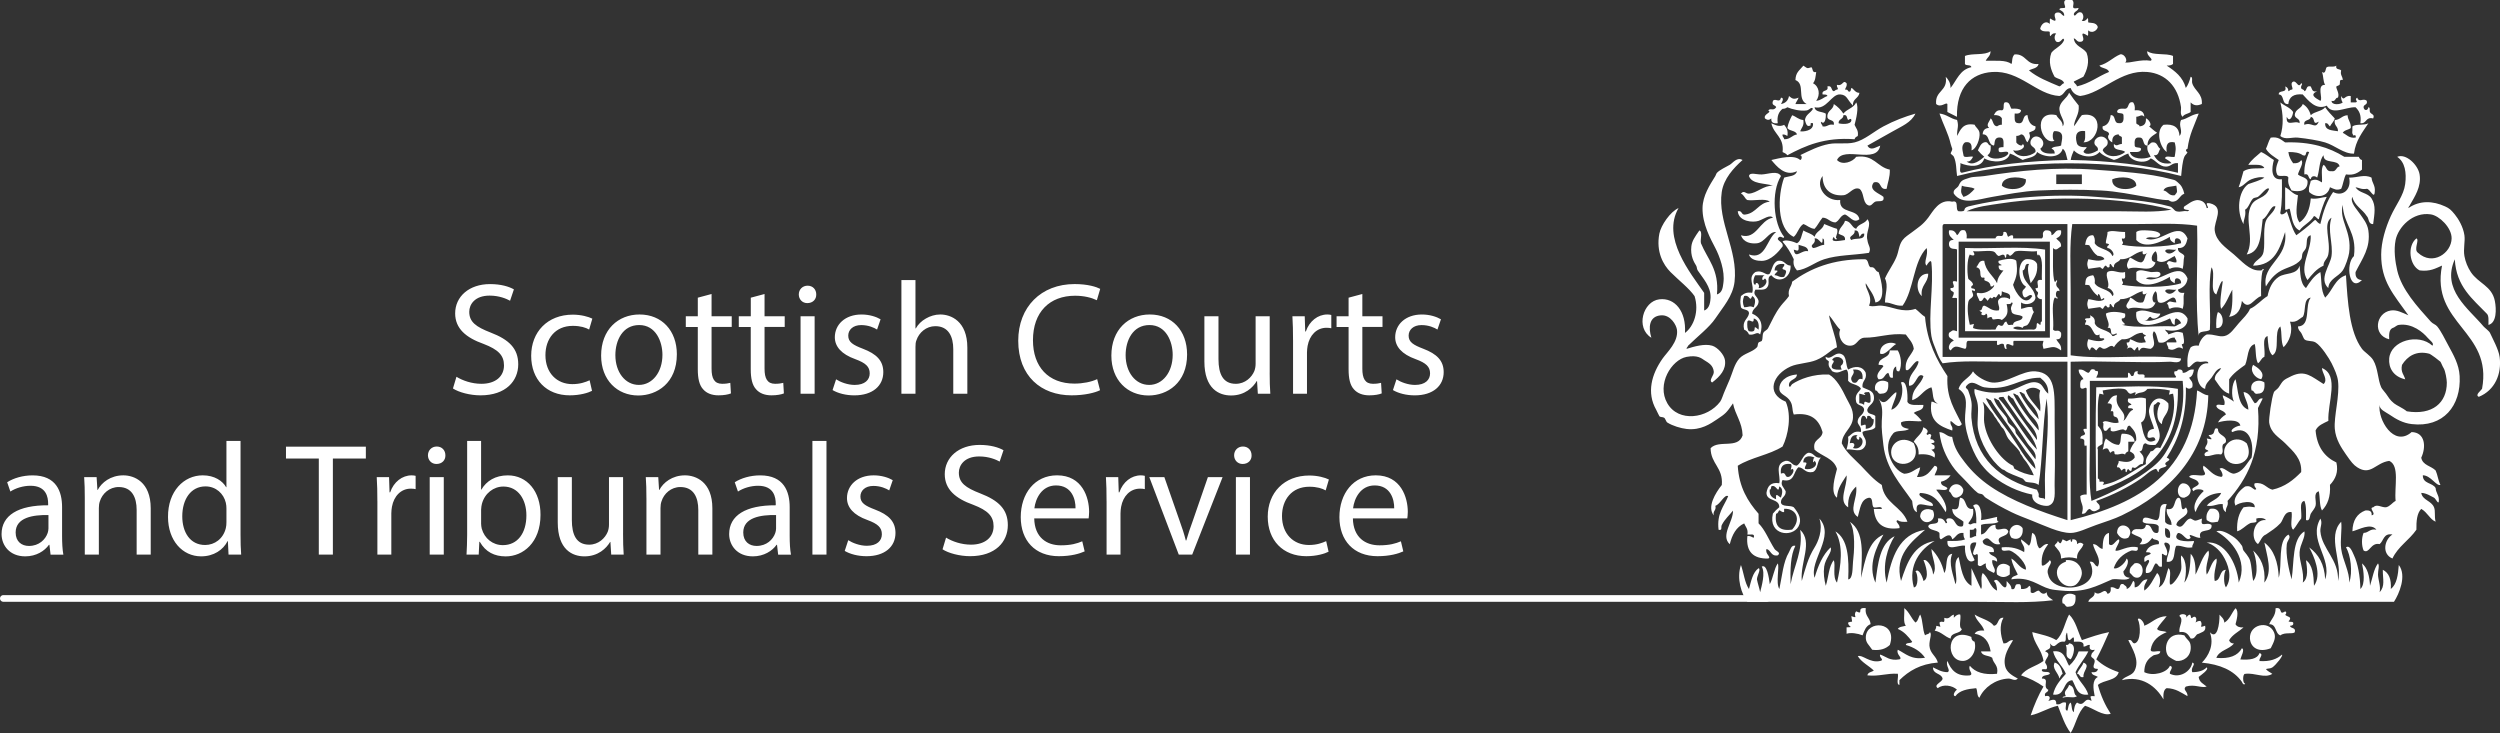 <svg xmlns="http://www.w3.org/2000/svg" width="238.059" height="69.804" viewBox="0 0 238.059 69.804"><rect x="0" y="0" width="238.059" height="69.804" fill="#333333" stroke="none"/><path fill="#FFF" d="M211.195 29.72c-.157.4-.18.935-.15 1.523.85.068.73-1.373.15-1.523m-27.13 18.442c.03-.355-.487-.4-.76-.61-.228-.173-.736-.39-.457-.61 1.378.044 1.873.97 2.438 1.83.236-.692-.496-1.604-.914-2.135.315-.09 1 .188 1.067-.153-.18-.227-.636-.178-.612-.61.415-.093.714-.3.915-.61h-1.524c.088-.323.524-.83 0-.912-.43.484-.706 1.123-1.678 1.066.123-.285.255-.558.306-.915-.534.18-.834.59-1.525.61-1.17-.39-2.14-2.6-1.068-3.81.26-.4 1.168-.154 1.525-.458-.37-.085-.783-.13-.762-.61.442-.318 1.793-.02 1.982-.15-.218-.293-.47-.547-.763-.763.293-.267.94-.18.916-.762-.59-.022-1.34.118-1.524-.306.058-.775-.08-2.15-.612-1.828.37.932-.088 2.347-.914 2.59.09-.524.595-1.428.457-1.675-.625.352-1.043 1.528-1.675.61.45.73.348 1.404.306 2.134-.045.733.07 1.57.152 2.286.263 2.284 1.643 3.73 2.743 5.334.053.454.088.93.457 1.067-.253-1.268.83-.52 1.524-.608m31.55-31.244c-.43.28-1.004.417-1.525.61-.983.694-1.14 2.627-.456 3.81.007-.503.257-.76.152-1.373.352-.187.44-.745.763-1.066.076-.078.374-.1.456-.154.342-.233.857-.995 1.067-.763-.365.974-1.25.777-1.676 1.526-.77 1.352.36 3.18-.458 4.722 1.39-.234 1.32-1.93 1.522-3.352.498-.22.797-1.433 1.22-1.22-.14.59-.718.862-.914 1.372-.334.876.005 2.55-.306 3.2-.21.45-.75.57-.913 1.067 2.052-.03 2.534-1.63 3.047-3.2.324 2.56-2.232 3.05-1.83 5.18.312-.532.687-1.01 1.22-1.37.738-.498 1.597-.51 2.135-1.22.123-.163.06-.425.152-.61.06-.124.245-.285.305-.457.165-.482-.067-1.076.456-1.22.084 1.485-1.166 2.995-.306 4.27.432-.535.855-1.077 1.525-1.374-.01-.47.36-.594.456-1.068.267-1.307-.563-2.96.307-3.504-.41 1.21.164 2.45 0 3.658-.12.886-1.246 2.177-.306 3.048.05-.882.982-1.09 1.374-1.677.265-.397.558-1.303.61-1.677.287-2.05-.993-3.095-.61-4.57.07 1.91 1.376 2.585 1.067 4.876-.827.736-.453 3.5.763 2.286-.43-.03-.65-.265-.61-.763.654-1.312 1.458-2.304 1.22-3.964-.098-.68-.523-1.165-.763-1.523-.35-.524-1.006-1.14-.76-1.677.2.865.965 1.168 1.37 1.83.238.218.12.793.61.76.13-1.017.283-1.74-.153-2.437-.353-.565-1.203-.494-1.523-1.068.356.048.57.24 1.065.15.306-.018.71 1.038.763.306.08-.638-.268-.85-.306-1.37-.667-.348-1.36.01-2.133 0 .25 1.152-.637 1.85-1.525 1.37-.59.833-.954 1.894-1.22 3.05-.45-.2-.377-.538-.61-.306-.49.49-1.31 1.11-1.676 1.372-.444-.624-.598-1.537-.915-2.286-.042.138-.568.51-.61.15.187-.928.164-2.068.153-3.198-1.093.135-.982-1.072-.763-1.83-.417-.242-.752-.57-1.218-.76-.433.38-.907.72-1.22 1.22.587.02 1.338-.12 1.523.302-.556.09-1.388-.08-1.98.305-.154.51-.274 1.048-.46 1.525.468-.07.692-.553 1.222-.762.36-.144.924-.266 1.218-.152m-30.176-7.01v.76c.31.147.602.312.913.458-.06-2.785 1.363-4.132 3.353-4.268 2.63-.18 4.205 2.162 6.402 2.287.497-.113.51-.71 1.066-.763.16.4.438.68.915.763 2.114-.27 3.84-2.52 6.4-2.287 1.73.157 2.92 1.36 3.2 3.354.035.238-.132.677.153.914.138-.268.534-.28.762-.457v-.916c.293.31.613.354 1.068.153.076-1.01-.694-1.246-.915-1.98-.066-.218.083-.573-.153-.613-.104.406-.24.778-.458 1.068-.278-1.042-1.03-1.61-1.828-2.133.264.01.473-.036.608-.154v-.763c-.67-.294-1.905-.025-2.44-.456-.13.452.652.752.306.914-.937-.17-2.063.27-2.438.154.318-.135-.05-.852-.457-.762-.717.3-1.17.864-1.983 1.067.2.307.808.208.915.608-1.05.423-1.848 1.1-3.05 1.372-.035-.217-.25-.257-.304-.457.31-.146.604-.312.916-.46.337-.617.627-1.42.304-2.284-.343-.52-1.13-.6-1.22-1.373.29.065.276.436.763.306.39-.195-.142-.748.154-.762.47.132.453.517.456-.305.325.328.83.057.915-.304-.115-.503-.753-.375-.915-.457-.01-.896-.054.034-.61-.152.196-.2.196-.56 0-.76-.478-.255-.622.566-.762.15.045-.31.412-.297.458-.608-.967.194-.216-.385-.61-.762h-.61c-.39.194.143.746-.152.762-.18.024-.433-.026-.456.152.222.133.482.23.456.61-.29-.065-.276-.436-.76-.305-.39.193.14.746-.154.76-.472-.13-.455-.516-.458.306-.42-.402-.838.057-.914.457.2.403.807.16.914.305.012.897.056-.034.61.153-.196.2-.196.562 0 .763.48.253.622-.567.762-.153-.228.584-.867.758-1.22 1.22-.323.863-.032 1.666.306 2.284.288.223.792.226.914.612-.216.036-.257.25-.456.304-1.036-.44-2.1-.848-2.898-1.524.327-.183.83-.186.916-.61-1.195.127-1.16-.974-2.287-.914-.315.286-.175.792-.306.914-.502-.41-1.54-.288-2.438-.305.136-.32.464-.45.457-.913-.534.43-1.768.162-2.438.456v.763c.093.21.586.022.61.305-1.095.228-1.394 1.25-1.982 1.982.005-.51-.21-.806-.457-1.068.225 1.395-1.044 1.295-.914 2.593.455.402.932-.21 1.067 0m17.525 42.522c.184-.07.688.244.61-.306-.95-.235-1.784.446-2.132.305.036-.33.558-.95.304-1.067-.325.15-.57.786-.915.456v-1.067c-.574.137-.577.845-.61 1.523-.396-.06-.46-.455-.914-.457.123.685.85 1.424.457 2.133-.36-.047-.284-.53-.763-.457 1.356 2.757-3.55 3.25-3.962 1.22-.258-.675.544-1.07.152-1.37-.106.21-.693.706-.76.455-.08-.942.244-1.48.608-1.98-.452-.134-.752.65-.914.304-.28-.38-.107-1.214-.61-1.37-.1.406-.064.95-.306 1.217-.244-.21-.482-.43-.76-.607.007.498.433.582.304 1.218-.543-.32-1.18-.545-2.134-.456-.103.54.55.232.763.305.75.258 1.678 1.384 1.523 1.828-.628-.184-.847-.78-1.372-1.067.1.61.38 1.046.612 1.525-.205.153-.568.144-.612.457 1.753-.3 2.567.624 3.658.915.34.09.72.116 1.067.152 2.282.232 3.367-.426 4.876-1.068.513-.097 1.417.197 1.676-.152-.386-.02-.59-.223-.61-.61.217-.202.652-.96.306-1.22-.123.494-.928 1.096-1.22.915.263-.81.882-1.373 1.677-1.676M181.172 22.86c-.374.503-.342 1.053-.612 1.676-.293.684-.785 1.317-1.065 1.98.35.7.004 1.494 0 2.287.66 0 .966.354 1.677.305 1.087-1.504 1.002-4.178 2.286-5.486.2.665-.34 1.377 0 1.675.043-.135.412-.667.456-.305.24 2.28-.32 4.966 0 7.01.075.472.304.966.458 1.373.17.455.347.888.61 1.22 1.812-.28 3.804-.153 5.79-.153h6.097v15.088c-2.618-.826-5.3-1.826-7.317-3.2-1.03-.704-1.793-1.454-2.438-2.286-.57-.737-1.037-1.38-1.22-2.44-.537-.02-.682-.435-1.22-.456.167 1.368.648 2.348 1.22 3.202.348.517.79.943 1.22 1.37.4.4.78.892 1.22 1.22.13.1.338.062.457.153.114.088.162.213.304.305.867.556 1.578.948 2.438 1.37.563.277 1.188.51 1.83.763 1.31.517 2.74 1.224 3.81 1.22.69-.003 1.567-.456 2.44-.763.866-.304 1.73-.572 2.437-.914 4.447-2.153 8.127-5.746 8.23-11.43-.467-.04-.684-.332-1.066-.46-.394 7.736-5.49 10.768-12.04 12.347V34.445c3.014-.102 6.627.134 9.45 0 .28-.014 1.028.25 1.067-.305-3.15-.457-7.366.152-10.516-.305v-6.25c0-2.218-.125-4.273.153-6.248h5.943c2.117 0 4.07-.124 5.944.152.1 3.517-.198 7.41.153 10.516-.05-.608.796-.322 1.066-.61.102-1.93-.202-4.266.153-5.944.43.587-.226 2.258.458 2.59.108-.314.516-1.532.61-1.218-.097.72-.335 2.1-.154 2.59.484-.48.714-1.216 1.068-1.83.02.99.035 1.968-.305 2.593.792-.122 1.12-.71 1.218-1.524.682.967 1.098-.214 1.83-.457-.012-.877-.03-1.76.152-2.44.086.002.174-.122 0-.15-.033.118-.126.176-.304.15-.948.034-1.724-.918-2.438-1.524-.795-.672-1.703-1.26-1.828-2.285-.108-.868 1.006-2.23-.46-2.59-.708-.135.104.5-.304.456-.09-.468-.37-.748-.914-.762-.538.073-.833.386-1.22.61-.31.493.867.215.306.458-.422-.09-.614.12-1.068 0-.196-.054-.348-.385-.608-.457-2.07-.57-4.51-.71-7.01-.914-4.03-.327-8.66.052-12.195.915-.68.212.02.51-.915.458-.367-.14.092-1.11-.61-.914-1.238-.29-1.833.928-2.286 1.524-.534.7-.927.91-1.525 1.37-.333.257-.69.46-.913.764m9.448-3.506c4.748-.73 11.647-.606 16.156.61-1.593.28-3.206.152-4.877.152h-14.632c.933-.467 2.17-.58 3.352-.762m-5.486 1.98h11.735v12.65H184.98V21.795c-.013-.215-.026-.432.152-.457m11.278 36.12c.303.003.193.417.61.307.554-.005.67-.448.61-1.068-.524-.374-1.45-.097-1.22.762m5.03-14.174c-.013-.004-.014-.01-.024-.014-.014 0-.01.005.023.014m16.463-33.377c.066-.695.53-.993 1.37-.915.505.54 1.257 1.546 2.288 1.066.53.95 1.787.122 2.744.154.334.325.58.74.457 1.523.628.068.472-.645 1.22-.456.19-.41-.207-.382-.305-.612-.07-.16.06-.447-.152-.456-.046.355-.413.355-.458 0 .002-.303.416-.195.305-.61-.35-.32-.7.23-.915-.306-.337.22.193.373-.15.457h-.46v-.61c-.636-.095-.602.57-.913 0-.012.266.034.475.15.61-.204.21-1.062.292-1.065-.15.416.11.306-.305.61-.307.18-.407-.2-.832-.153-1.065.004-.02.287-.113.305-.153.094-.2-.083-.558.303-.457.004-.36-.262-.448-.15-.914-.144-.163-.564-.047-.46-.457-.277.2-.652 0-.912.15-.124.072-.077.727-.458.458.16.35.097.92.305 1.22-.855-.024-.17 1.348-.457 1.524-.48-.275-1.054-.573-.304-.915-.49.133-.477-.235-.61-.456-.49-.133-.316.395-.61.457-.002-.202-.267-.14-.305-.305-.06-.262.227-.39 0-.456-.275.55-.42-.27-.76-.154-.39.195.14.747-.154.763-.152 0-.18.123-.303.152.008-.263-.118-.39-.306-.456.24.697-.633.28-.61.762.584.026.24.98.916.915m-10.517 7.467c-.317-.26-.228-.2-.61-.304-2.238-.61-4.87-.732-7.315-.914-3.787-.284-7.227.105-10.516.61-.47.07-1.033.043-1.372.152-.7.223-.83.24-1.067.76-.115.254-.58.35-.458.764.81 1.132 2.328.53 3.658.305 1.36-.23 2.91-.544 4.42-.61 1.966-.087 4.014-.1 5.945 0 1.493.077 2.942.383 4.268.61.635.107 1.504.317 2.132.303.043 0 .216.18.458.154.572-.062.596-.587 1.067-.762-.128-.524-.288-.802-.61-1.068m-20.423 1.373c-.28-.44-.248-.477-.152-1.068.348.16.92.096 1.22.303-.293.318-.586.637-1.068.764m3.658-1.068c0-.902 1.576-.912 2.286-.61.132 1.072-1.756 1.14-2.286.61m7.62-.153h-2.44v-.915h2.44v.915zm2.896-.457c.71-.302 2.287-.292 2.287.61-.53.53-2.42.462-2.287-.61m5.945 1.524c-.59.082-.626-.388-1.067-.457.145-.415.77-.35 1.22-.458.065.59.168.54-.152.914m3.506 31.397c-.49-.356-1.093.35-.915-.61-.785.286-.57.24-1.066 0-.575-.01-.71 1.21-1.372.61.056-.71 1.506-.826.915-1.676-.692.732-.216-.995-.76-.914-.462.25-.17 1.252-1.068 1.065-.078.74.474.848.456 1.526-.283-.02-.51-.1-.61-.304-.015-.626-.03-1.25.153-1.677-.997-.185-.423 1.204-.916 1.523-.495.01-1.41-.654-1.372.153.316.345 1.323 0 1.525.457-.026.228.055.563-.153.61-.66.05-.375-.845-1.066-.762-.155.842-1.13-.038-1.372.763.418.39 1.463.353.76 1.066.71.097.945-.278 1.22-.61.096.31.77.043.61.61-.628.03-1.05.27-1.218.76.18.025.432-.025.456.154-.226.18-.68.132-.61.61-.047.476.44-.388.458.152-.127.33-.395.52-.304 1.067.67.06.625-.594.914-.914.302 0 .193.415.61.304v-1.22c.195.008.21.195.457.152.232-.6-.45-1.06-.154-1.22.263-.008.39.118.458.306 0 .61-.305.914-.305 1.524.927.116.598-1.027.912-1.524.61-.05.847.272 1.525.15-.033-.285.172-.334.153-.608-.748.083-2.16.032-1.524-.76.516-.052.8.914 1.218.455-.39-.626.49.077.915 0-.29-1.054 1.19-.332 1.066-1.22m-3.962 1.22c-.547.09-.464-.452-.458-.914.403.054.548.365.458.913m10.973-33.38v2.135c.262.062.39-.226.457 0 .188.78.253 1.678.914 1.982.376-.54 1.05-.78 1.374-1.372.215.036.256.25.456.305.214-.75.428-1.503.762-2.134-.516.043-.875.243-1.524.153-.085 1.03-.41 1.825-1.068 2.286-.486-.658-.23-1.69-.152-2.592-.54-.12-.758-.563-1.22-.763m-.61-2.59c-.18.46-.37.91-.152 1.372.13.33.973-.057 1.07.306-.09.596.128.885.303 1.22.69.173 1.593.077 1.523-.915-.15-.36-.653-.363-.914-.61.074-.393.614-1.1.305-1.372-.128.227-.382.33-.76.306-.215-.294-.405-.613-.457-1.067.568-.013 1.052.063 1.37.304.494.187.116-.494.61-.305-.24.622-.5 1.225-.458 2.132.49-.133.317.396.61.458.042-.354.408-.35.61-.152.24-.676.18-1.65.61-2.134-.027.892 1.393.333 1.524 1.066-.36.047-.284.53-.763.457-.522.064-.458-.456-.762-.61-.283.328-.103 1.118-.153 1.677-.38-.22-.6-.37-1.066-.15-.05.356-.24.57-.153 1.064.676.63 1.755.49 1.982-.456.42.182.636.33 1.067.15.192-.415.24-.976.456-1.37.77.11 1.154-.168 1.524-.456v-.915c-.17-.03-.237-.168-.304-.304h-1.372c-1.442-.895-3.217-1.458-5.64-1.372-.37-.24-.65-.57-1.37-.457-.206.303-.29.726-.458 1.067.28.482.775.75 1.22 1.067m1.828-2.133c.847.085 1.998.273 2.59.457.962.298 1.78 1.1 2.745 1.067.16-1.26.81-2.036 1.373-2.895-.378.232-1.182.038-1.524.304.033.602-.12.58.15.914-.074-.093.26-.17.154.153-.634.075-.84-.28-1.22-.457.138-.27.534-.278.762-.456.04-.55-.283-.736-.304-1.22-.54.02-.682.436-1.22.456-.1.558.33.585.304 1.068-.566-.094-1.255-.066-1.22-.763.3-.046.304.206.458.304.137-.27.368-.445.458-.76-.323-.34-.65-.673-.916-1.068-.306.405-1.023.398-1.37.76-.132-.476-.38-.84-.762-1.065-.145.465-.74.478-.762 1.066.047.36.53.284.456.762-.45-.33-1.31.426-1.22-.61.255.553.554.023.612-.457-.28-.433-.838-.585-1.22-.915.272 1.143.322 2.176 0 3.2.47.398 1.085.095 1.676.154m1.22-1.98c.494.107.106.86.762.456-.324.794-.667-.01-1.372.305-.115-.573.582-.333.61-.762M202.66 37.95c-.174.48.24.37.305.61-.187.018-.36.045-.304.304.18.024.433-.026.458.153-.482.18-.53.79-.915 1.067.437-.97-.92-1.123-.61-2.44-.56-.002-.673.446-.913.763.612-.022.403.39.304.762.41-.122.177.284.305.457.044.057.245.084.304.152.1.114.125.27.153.456-.627.21-1.245-.367-1.525 0 .204.105-.076.406.152.762.314.16.324-.3.61-.305.012 0-.016.288 0 .305.314.314 1.147-.357 1.372 0 .288-.017.106-.504.456-.457.44.485.625.727.61 1.373-.246.31-.494.623-.61 1.067.224.132.484.227.458.61-.41.483-.75.445-1.523.304.034.29-.173.335-.153.61.307-.06.293.227.457.305-.013-.008.152-.242.306-.154.118.067-.06.292.152.305-.02 0 .063-.29.153-.304.017-.002.143.274.305.153.035-.12.004-.303.153-.307.307.247.54-.412.915-.305.218-.676.042-.805-.306-1.218.463.005.147-.768.61-.763.18.176.54.173.915.153 1.1-1.07-.435-2.185-.152-3.81.31-.085.298-.46.61-.153-.318.457-.49 1.6.152 1.982.033-.83.758-.97.61-1.983-.823-.907-1.655-.355-1.83.61-.1.546.467 1.53.458 1.828-.43.03-.65.266-.61.763.23.295.642-.267.762.305-1.068.612-1.197-.903-1.372-1.677.61-.303.444-1.384.458-2.286-.664-.21-.85.046-1.677 0m-1.066 5.334c.262-.005.476-.163.762 0 .032-.17.17-.237.306-.305v-.915h.608c-.08-.58-.543-.777-1.22-.762-.184.272-.026.886-.303 1.067-.57-.04-.867-.354-1.22-.61-.268.53-.133.58-.306 1.067.66-.36.486.12.764.306-.035-.025.17-.23.305-.154.113.065-.017.23.128.29.044-.005.24.013.176.014m2.744-16.765c.475-.308.95.173 1.37-.305.127-.512-.642-.263-.914-.306-.48-.076-1.078-.332-1.37 0v.762c.815.92 2.43.166 3.2-.305-.026.38.234.477.457.61.015-.24-.02-.53.306-.458.19.062.312.195.305.456-1.374.455-4.06.41-5.64.153.255-.304-.013-.195 0-.61.46.153.27-.34.306-.61-.625.194-1.147-.314-1.676 0-.272.365.288 1.087 0 1.524.32-.002.79.612.456.763-.253-.714-1.323-.607-1.675-1.22.05-.354-.025-.586-.152-.762-.75.115-.685.352-.763.914.18.022.434-.027.457.15.258.42.386.623.763.917-.004-.005-.004-.15 0-.154.168-.168.278.438.305.457.116.088.28-.276.304 0-.4.358-1.04.026-1.523 0-.136.447-.136.47 0 .915.514-.073.84-.124 1.067-.153.148-.018.192.17.304.153.077-.012.136-.31.307-.305.054 0 .104.257.305.152.115-.06-.06-.302.152-.304.03 0 .172.368.305.304-.042-.497.473-.44.61-.762.968.005 1.338-.59 2.132-.762-.105.507.316.246.457.153-.295.163-.212.703-.458.915-.688.13-.762-.356-1.22-.457.048.367-.665.738-.15 1.067.937-.398 2.192.536 2.59-.61 0 0-.148.006-.152 0-.3-.3-.054-.893.152-1.067.254.204.05.864.305 1.067.74.29 1.49-1.175 1.675 0-.514.01-.648-.274-.913.153.25.002.083.422.304.457.22-.138.795-.228 1.218 0 .2-.768-.02-.996.153-1.524-.347.043-.572-.035-.61-.304.473-.188.86-.463.915-1.067-.787-1.836-2.63.6-3.962 0m1.828 1.218c.066-.34.75-.06 1.066-.152-.296.363-.717.606-1.066.152m2.134 2.592c-.97-1.65-2.88.672-4.116.152.416.11.307-.303.61-.305.235.417.894-.007.915-.305-.863.025-1.5-.558-2.287-.152-.25 2.058 2.432 1.014 3.2.61.153.2.145.566.458.61.026-.23-.054-.563.152-.61.22.085.372.237.46.457-.227.078-.386.225-.61.305-1.628-.1-3.658.202-5.03-.153.712-.02-.166-.222 0-.61.273.02.355-.15.304-.458-.25-.086-1.274-.32-1.83 0 .022.49.47 1.01.154 1.37.49-.135.214.5.456.612.263.06.39-.227.457 0-.194.007-.21.195-.457.152-.308-.657-1.414-.516-1.675-1.22.07-.478-.19-.62-.458-.762.237.542-.517.092-.457.458.26.062-.032.197 0 .457.814-.098.72 1.336 1.372.914-.072.654.41.195.457.457-.276.365-1.193.087-1.524 0-.154.406-.158.777.152 1.068.167-.646.52.004.61 0 .024 0 .19-.287.305-.305.178-.028.222.164.457.15.338-.014.642-.502.915-.15.188-.32.442-.573.76-.762.956.092 1.102-.625 1.982-.61.002.203.267.14.306.306-.536.042.275.674-.154.61-.707.15-.92-.198-1.37-.305-.018.187-.046.36-.306.305-.013.417.255.307 0 .61.527-.345.547.127.762.153.014 0 .183-.367.305-.305.075.038-.03.365.153.305.225-.454.588-.16 1.066-.154.74-.42-.082-1.203.306-1.676.292.216.275.74.457 1.067.828.17.803-.518 1.524-.456.008.193.196.21.152.455h-.913c-.036.29.17.336.15.61.682.34.764-.413 1.372 0 .06-.21-.225-.457 0-.457.23 0 .075-.7 0-1.067-.667-.206-.783-.018-1.372.154-.036-.218-.25-.257-.305-.457.774.27 2.213.008 2.135-1.067m-21.185-6.707v7.925h7.62v-7.772c-2.24-.35-5.127-.055-7.62-.153m6.858.305c-.065.294.105.55.153.305.48.434.252 1.577.304 2.438-.887-.148.013.912-.61.764.064.52.412.193.153.762.067.187.195.312.457.305v2.134c-.18-.06-.077.267-.152.305-.062.03-.228-.23-.305-.153-.103.104.08.516-.304.61-.65-.062-1.572.147-1.983-.154.254-.228.733-.125.915 0 .02-.23.334-.177.458-.304.318-.332.352-.825.61-1.22-.082-.122-.16-.248-.154-.458-.495-.088-.71.104-1.066.154v-.61c.467.355 1.33.09 1.37-.458-.143-1.126-1.216-1.323-1.218-2.592.36-.047.09-.722.608-.608-.25.398.023 1.33.154 1.828.355-.457.7-.927.61-1.828-.154-.355-.525-.492-1.068-.458-.898.285-.75 2.26 0 2.59-.065.292-.435.276-.304.763.21.744.628-.247.914.153-.66 1.145-1.635-.34-1.83-1.066.35-.82.456-1.205.306-2.287-.313-.353-1.316-.105-1.677 0-.18.4.733.392 0 .456-.027.332.125.484.457.456-.256.355-.57.65-.608 1.22-.377-.74-1.1-1.136-1.22-2.133-.53-.073-.533.38-.762.61.558.13.292.625.457.914.126.224.425-.127.304.304.11.143.55.07.61.61.177.027.27-.032.305-.15.193.142-.667.98-1.526.76-.29.016.12.57.152.763.268.15.387-.302.458-.305.098-.004.324.3.305.305.056-.012.235-.373.303-.305.248.25.192-.256.457 0 .156.02.31-.658.458-.152.18-.026.128-.278.152-.458.295.215.933.083.763.763-.177-.128-.41-.2-.763-.152-.76.277-.053.838-.305 1.22-.69.08-.913-.307-1.37-.457-.29.017-.107.503-.46.457.087.142.425.232.154.305.033.195.453.2.456 0 .18.025.128.278.153.458.092-.106.456-.238.456 0 0 .25.573-.114.914.152.54-.38.644-.706.458-1.525.216.014.43.026.456-.152.34.023-.197.384 0 .762.01.55.803.315 1.068.61-.048.51-.87.247-.915.762-.135-.043-.326.052-.457 0-.043-.017-.196-.31-.152-.306-.39-.02-.156.644-.763.305-.142.11-.23.275-.305.456-.744-.018-1.606.083-2.133-.153.078-.564.26-.382-.305-.304-.14-.59-.268-1.437-.15-2.135.06-.382.328-.34.455-.61.106-.223-.394-.75.152-.457.174-.307-.274-.225-.306-.304-.086-.215.153-.242.153-.304-.002-.31-.43-.468-.456-.61-.12-.652-.11-1.803.152-2.287-.023.042.728.336.305-.305.696.063 1.287-.086 1.83 0 .38.06.307.324.608.457.088.04.58-.398.61.153.182.054.075-.26.153-.305.152-.088.32.144.305.152.393-.193.33-.4.61-.457.554-.108 1.225.08 1.98 0m14.937 11.278c-.558-.1-.585.33-1.067.305.02-.272-.152-.356-.458-.304-.032.12-.127.177-.304.153-.21.347.394.572 0 .608h-2.895c.235-.643-.847.034-.61-.61-.57-.032-.198.513-.61.458-.044-.005-.163-.372-.304-.305-.088.043.077.54-.152.458h-2.896c.048-.206.217-.29.153-.61-.12-.034-.302-.003-.304-.152-.478-.173-.37.24-.61.305-.318-.086-.435-.376-.914-.304-.007.464.322.593.457.916-.333.02-.327.383-.304.76.2.374.565-.167.608.153v3.81c-.603-.086-.13.354-.153.458-.053.255-.43.073-.456.458.642.054.236.36.455.762-.036-.065.152-.188.153 0v4.573c-.264-.012-.473.034-.61.15.042.854.4.8.153 1.678.48.072.403-.41.762-.458.336.352.507.248.915 0 .13-.484-.24-.47-.305-.76 1.592-.558 3.065-1.308 4.267-2.134.475-.326.818-.742 1.372-.915.2.003.14.268.305.305-.04-.494.557-.357.762-.608-.544-.384.77-.48 0-.763 1.113-1.732 1.884-3.806 1.827-6.707.226.176.385.176.61 0 .12-.527-.17-.643-.304-.915.3-.105.406-.407.457-.762m-2.44 7.468c-.41.738-.753 1.203-1.523 1.83-1.48 1.206-3.742 2.383-5.793 3.2-.276-1.73-.152-3.516-.152-5.487v-5.944h8.84c.266 2.796-.446 4.737-1.37 6.4m-6.86-5.79c-.095 3.545-.05 6.328 0 9.907 4.415-1.43 7.88-3.805 7.774-9.755-2.54-.418-5.01-.166-7.773-.152m4.876.152c.796-.034 1.522.003 2.134.152-.08.565-.26.384.304.306.405 1.963-.52 3.824-1.22 5.182-.616-.21-.48.33-.914.304-.177.38-.532.586-.456 1.22-1.37.664-2.383 1.68-4.117 1.98.22-.268.142-.347-.303-.305.025-.177-.034-.27-.152-.304v-2.744c-.193-.362.378-.386.456-.61-.036.105-.004-.6 0-.456-.026-.617-.09-.8-.455-1.22.017-1.048-.082-2.214.152-3.047.565.078.383.26.304-.306.626-.107 1.37-.242 1.983-.152.388.058.326.324.61.458.19.088.773-.433.457.152.474-.416.8-.085 1.22-.61m3.81-22.86c.183-1.404.62-2.15 1.067-3.354-.688.075-1.037.488-1.676.61-.307.567.244 1.047-.152 1.524-.04-.822-.55-1.176-1.525-1.066-.76.596-.352 2.123.306 2.59-.092-.648.05-1.066.76-.914.165.625.075.803 0 1.372-.268.088-.894-.184-.915.152.204.153.46.25.61.457-.964.153-1.388-.237-1.675-.762.477.072.43-.383.61-.61-.304-.153-.24-.673-.764-.61-.216.038-.256.252-.457.306-.09.546.176.736.304 1.066-.663.282-1.848.248-1.98-.457.43-.027 1.045.13 1.067-.306-.093-.21-.587-.024-.61-.305-.03-.438-.018-.832.458-.763.518-.01.233.783.76.762-.004-.718.5-.925.916-1.22-.28-.178-.516-.398-.76-.61.35-.12-.08-.716-.306-.762.04.497-.182.733-.61.762-.002-.2-.268-.14-.305-.304v-.61c.38-.018.472-.286.762 0-.02-.488-.346-.67-.915-.61.05-.354-.024-.585-.152-.762-.572-.116-.333.582-.762.61-.378-.023-.74-.028-.763.305.094.21.586.022.61.302.03.438.02.834-.457.764-.517.01-.233-.784-.762-.764-.072.54-.257.964-.763 1.068-.113.572.585.332.612.762-.243.23.003.642.304.762-.04-.497.18-.733.61-.762.002.202.268.14.305.305v.61c-.378.016-.47.285-.76 0-.11.717.76.46 1.066.762-.583.52-1.73.598-2.135-.154.087-.372.59-.325.46-.914-.274-.53-.947-.53-1.22 0-.163.568.378.434.305.914-.25.166-1.048.565-1.372.153.037-.218.252-.26.305-.46-.437.033-.775-.037-.915-.303-.123-.406-.338-1.377.762-1.22 0 .405.06.87-.152 1.067 1.487.032 2.117-3.006-.152-2.592-.292.318-.48.74-.762 1.068.056-.76.533-1.093.457-1.98-.326-.386-.625-.798-.914-1.22-.205.555-.77.752-.912 1.372-.126.74.67 1.353.304 1.828-.003-.556-.433-.684-.61-1.068-2.415-.514-1.434 2.977-.153 2.44-.25.025-.25-.94 0-.914 1.04-.004.648.834.61 1.37-.268.14-.762.053-.914.306.19.062.31.197.303.457-.646.038-1.208-.01-1.373-.456.88-.657-.49-1.778-.913-.762-.16.668.516.5.457 1.067-.58.52-1.73.598-2.132-.154.58.164 1.33-.28.914-.61-.042.36-.568-.013-.61-.152v-.61c.21.007.334-.07.457-.152.42.037.346.567.61.762.192-.396.333-.46.15-.914.227-.18.683-.132.61-.61-.504-.104-.69-.528-.76-1.068-.56 0-.225.896-.915.764-.39-.017-.303-.51-.306-.915.347.043.573-.036.61-.304-.18-.175-.54-.172-.916-.153-.18-.226-.13-.68-.61-.61-.262.093.013.724-.304.763-.48-.072-.622.19-.76.456.377-.02.63.08.76.306v.61c-.21-.007-.335.072-.456.152-.42-.036-.348-.567-.61-.762-.11.31-.48.603-.153.915-.387.02-.59.22-.61.61.732-.02.434.988 1.07 1.066.128-.114-.072-.823.608-.763.39.018.303.51.305.914-.24.016-.53-.02-.458.306-.024.432.94-.126.915.305-.24.485-1.61.716-1.982.153.267-.14.337-.476.306-.914-.304-.003-.195-.416-.61-.306-.346.11-.456.46-.61.762.18.228.383.43.61.61-.335.28-1.07.955-1.678.458.382.025.478-.235.61-.458-.267-.088-.894.184-.914-.153-.045-.334-.29-.9.153-1.22.563-.105.674.242.61.763.466-.102.846-1.14.762-1.676-.06-.368-.358-.49-.458-.762-1.124-.21-1.352.478-1.677 1.066-.01-.77.192-.87 0-1.523-.64-.122-.988-.535-1.677-.61.358 1.044.847 1.906 1.068 2.897.028.126.153.46.15.457.014.176-.17.385-.15.457.01.045.26.203.304.306.267.63.208 1.188.305 1.83 6.14-1.61 15.196-1.61 21.338 0 .072-.703.127-1.395.305-1.83.078-.19.255-.268.305-.457-.015.054-.153-.072-.153-.154 0-.122.152-.142.153-.152m-21.49 2.286c-.337-.02-.064-.646-.152-.915.818.33 2.01.49 2.286-.457.726.438 2.23.46 2.44-.457.46.148.81.408 1.218.61.485-.225 1.215-.206 1.37-.76.663.534 2.165.672 2.44-.306.305.203.34.676.458 1.067-3.677.084-7.084.436-10.06 1.22m20.576 0c-3.073-.738-6.47-1.153-10.212-1.22.05-.356.183-.63.304-.914.514.584 1.838.865 2.44.153.335.373.874.547 1.37.76.535-.125.863-.458 1.373-.61.103.732 1.624 1.077 2.134.458.466.196.697.625 1.22.762.7.142.736-.38 1.372-.305v.915zm-21.34 16.004c-.296.02-.72.68-.303.914.43-.606.69-.31 1.372-.153.264-.093-.012-.723.304-.76h2.744c-.082.813.22.12.608.303.095.045.04.556.306.457-.24-.86.51-.237.61-.305.1-.07-.085-.517.15-.456h2.745c-.107.468-.107.292 0 .76.884-.153.986-.342 1.676.154.067-.575-.302-.716-.458-1.067.402.047.5-.21.457-.61-.28-.412-.517-.025-.763-.304.1-.967-.2-2.335.152-3.048.17-.015.238.222.305 0-.27.05-.272-.854.153-.61.01-.33-.252-.28-.306-.608-.042-.265.213-.39 0-.46.067.06-.12.227-.153.154-.23-.51-.143-2.285-.153-3.2.317.33.493-.018.762-.153.038-.444-.287-.526-.458-.76.267-.14.53-.285.457-.763-.59-.133-.542.37-.915.457.046-.4-.21-.5-.61-.457-.412.28-.025.516-.305.762h-2.743c.106-.51-.314-.247-.458-.153-.163-.142-.048-.563-.458-.458.008.778-.57.027-.76.61h-2.745c.05-.355-.024-.587-.152-.763-.568-.162-.493.32-.762.457-.14-.267-.284-.53-.762-.457-.08.54.247.668.457.915-.33-.028-.484.123-.456.456.07.535.656.312.763.458v3.048c-.937-.265.19.662-.61.61-.1.308.28.29.304.457.022.13-.155.45-.152.458.074.1.514-.085.458.153v3.048c-.48-.17-.403-.07-.762.153-.16.57.32.494.457.764m.46-9.45h8.687v9.144h-8.688v-9.145zm21.793-.305c-.817-1.866-2.62.612-3.962 0 .475-.31.95.173 1.37-.306.015-.377-.8-.437-1.22-.457-.404-.02-.83-.04-1.065.152v.762c.816.92 2.43.165 3.2-.305-.025.38.235.478.458.61.015-.24-.02-.53.306-.458.19.06.312.195.305.456-1.438.39-4.02.45-5.64.152.255-.302-.013-.193 0-.61.46.154.27-.34.306-.61-.86-.008-1.192-.196-1.676 0 .015.353-.18.767-.153 1.068.004.033.286.02.305.152 0 .017-.274.142-.152.306.32-.002.79.612.456.762-.253-.713-1.323-.607-1.675-1.22.05-.354-.025-.585-.152-.762-.58-.022-.677.44-.763.914.18.025.434-.026.457.153.29.433.35.632.763.916-.072-.05.596.026.61.304-.503.258-.976.09-1.524 0-.136.446-.136.468 0 .915.514-.073.84-.125 1.067-.153.148-.018.192.17.304.153.077-.013.136-.31.307-.306.054 0 .104.257.305.152.115-.06-.06-.302.152-.304.03 0 .172.368.305.304-.042-.497.473-.44.61-.762 1.002.04 1.288-.64 2.132-.762-.105.508.316.246.457.152-.31.2-.21.808-.61.915-.47-.04-.686-.33-1.067-.457-.204.448-.43.705-.15 1.067.92-.398 2.21.534 2.59-.61-.013.034-.303-.147-.307-.152-.215-.43.22-.87.306-.915.175.18.172.54.152.915.67.348 1.14-.232 1.677-.457.048.206.218.29.152.61-.463.06-.775-.402-.913.152.25 0 .083.422.304.457.22-.138.795-.23 1.218 0 .133-.666.034-.678.153-1.22-.136-.32-.65-.264-.61-.76.662.05.8-.42.915-.916m-2.134 1.218c.066-.34.75-.062 1.066-.153-.328.332-.75.575-1.066.153m8.23 13.26c.304 0 .194.415.61.305.553-.005.67-.45.61-1.067-.523-.374-1.45-.098-1.22.76m.305 8.842c-.208.347.394.572 0 .61-.27-.136-.386-.427-.913-.305-.496.32-1.28 1.154-.915 1.828.242-.302 1.862-.658 1.83.153-.61-.083-.46-.083-1.068 0-.436.53-.664 1.266-.61 2.287.45-.114.737-.514 1.22-.762.175-.09.48-.022.61-.152.03-.03-.034-.294 0-.304.214-.072.74-.09.914.15-1.2-.124-1.536 1.776-.762 2.287.26-.3.356-.762.762-.916.5-.344.938-.603 1.372-1.066.292-.312.344-1.17 1.066-1.067.097.515-.196 1.416.153 1.678.293-.317.48-.74.762-1.066.093-.567-.25-1.57.304-1.678.202.457.155 1.167.153 1.83.394.144.344-.403.456-.61.123-.226.376-.46.457-.763.117-.434-.27-1.19.305-1.37.136.574.045 1.376.304 1.828.526-.54.835-1.3.76-2.438.523-.55.828-1.223.612-2.133-1.137-.54-1.85-1.504-1.98-3.05.218-.49.744-.675 1.217-.913-.085-1.734 1.073-4.337-.608-5.03 0 .466.612 1.105.153 1.524-1.162-.71-1.753-1.37-3.05-.762-.885.416-.812.46-1.218 1.067-.126.19-.41.348-.457.457-.232.54-.502 2.59-.457 2.895.154 1.042.926 1.386 1.524 1.982.788.79 1.6 1.483 1.525 2.743-.726.748-1.54 1.406-2.744 1.677-.606-.156-.785-.737-1.677-.61m.61-9.905c.435-.624-.346-1.115-.76-1.373-.37.556.178 1.282.76 1.372m-4.266 2.59c.17.387.764.352.914.762-.32.19-.573.443-.762.76.556-.173 2.006-.4 2.134.307-.365.002-1.075.434-.762.61 1.5-.685 2.114.83 1.828 2.44-.5.567-.78 1.355-1.676 1.524-.512-.004-1.05-.77-1.37-.458.126.098.475.713.15.762-.81-.102-1.127-.702-1.677-1.066-.21.438.417.773 0 .913-.413.094-1.208-.193-1.37.153.286.22.792.224.914.61.02.338-.99.413-.457.762-.025-.25.94-.25.913 0-.436.38-1.14 1.294-.76 1.98.375-1.045 1.088-1.755 2.437-1.827-.237.628-1.01.716-1.37 1.218.677.12.914-.202 1.523-.15-.023.378.08.63.305.76-.074-.48.275-.538.153-1.066 1.855-2.056 3.22-4.604 2.896-8.84.146-.31.31-.602.456-.914-.477-.072-.4.41-.76.458-.337-.376-.426-1-1.068-1.067.084.628.437.986.457 1.677-1.01-.36-.952-1.79-1.218-2.895-.353.364-.452 1.602-.152 2.132-.324-.234-.68-.438-1.067-.61-.003.36.263.45.152.916-.22.083-.787-.178-.76.153m-.916 3.047c.207.506-.132.69-.153.914-.02.204.304.14.304.305 0-.02-.563.15-.303.457.61.05.846-.272 1.523-.153.294-.27.03-.59.153-.914.06-.16.357-.113.304-.457-.073-.488-.778-.452-.762-1.068-.38-.232-.298.312-.456.458-.266.244-.614-.002-.307.305.38.38-.05.184-.304.152m-19.966 11.736c.06-.62-.65-.47-.762-.914h.456c.1-.812-1.042-.38-1.067-1.068.71-.768.673.53 1.678.305-.596-.89.69-.566.762-1.22-.27-.674-1.296.358-1.22-.61-.775-.014-.715.81-1.372.914v-.914c.46-.2 1.306-.015 1.677-.305-.178-.024-.166-.24-.15-.457-.503.108-.976.245-1.527.305.12-.735-.135-1.89-.76-1.372.287.374.327.995.304 1.678-.486-.09-.472.285-.762 0 .24-.37.567-.65.457-1.372-.875.113-.535-.99-1.22-1.067-.238.37.112 1.33-.762 1.066.013.75.67.856 1.067 1.22-.024.18.026.432-.152.457-.796.084-.498-.924-1.37-.762-.338.22.19.372-.154.458-.14-.268-.283-.53-.762-.457.222.782-.854.266-.915.763.154.405.815.302 1.066.61.027.227-.054.562.152.61.413-.263.894-.71 1.067 0 .367-.195.45-.67 1.067-.61-.01.265.034.474.153.61-.427.182-1.052.166-1.676.15-.087 1.102 1.002.346 1.675.458-.076.743.236 1.893.914 1.374-.195-.385-.92-1.828.152-1.678-.026.433-.28.636-.305 1.07.22.335.372-.195.457.15v.915c.27.284.445-.066.762-.152-.088.647.41.707.762.915.318-.337-.24-.655-.153-1.22.21-.007.335.073.46.153m-1.983-2.438c-.273-.02-.323.186-.61.15v-.76c.217.012.432.025.457-.153.33-.026.068.54.152.763m9.754 10.974c-.2.56-.507 1.017-.914 1.37-.366-.6-.413-1.517-1.526-1.37.22.896.9 1.336 1.22 2.133-.494.572-1.03 1.103-1.22 1.98 1.24.173.86-1.274 1.83-1.37.366.598.414 1.517 1.525 1.37-.256-.86-.962-1.272-1.218-2.132.336-.73.88-1.252 1.22-1.98h-.916zm-20.27-1.372c-.022.554.288.73.61 1.218.81.1 1.303-.117 1.675-.457.777-2.28-2.223-2.4-2.285-.76m13.26 2.742c-.213-.96.41-1.818.762-2.437-.446-.042-.468.344-.914.304-.275-.767-.425-1.724 0-2.44-.608-.048-.413.706-.914.762-.414-.553-1.25-.682-1.83-1.067.172.64.72.905.914 1.525-.438-.03-.774.037-.915.305.932.134 1.373.76 1.523 1.677h-.914c.09.467.752.364 1.066.61.093.564.623.695.458 1.522-1.254.134-2.082-.153-2.592-.762-.212.44.415.775 0 .916-1.294.124-1.794-.544-2.133-1.373-.212.483.375.92 0 1.068-.6-.014-.95-.27-1.374-.46-.015.678.792.532.914 1.07-.02.346-.916.59-.456.913.494-.41 1.405-.273 1.83.153-.14.04-.513.566-.155.61.376-.54 1.137-.694 1.982-.764.138.267.052.76.306.914.437-.98 1.517-1.762 2.742-1.828.336-.018.617.294.916 0-.512-.28-1.078-.576-1.222-1.22m-12.8-3.963c-.04-.62-.57-.754-.46-1.525-.983-.108-.103.7-.912.305-.36.408.3.726-.46.458.08.784.194.402-.304.61-.03.428.658.438-.15.457v.61c.388-.136 1.05-.04 1.523.15.165-.443.32-.9.763-1.066m18.898 5.79c-.13.49-.59.54-.304 1.068-.118.034-.3.005-.304.152.645-.19.98.104 1.37-.152-.455-.176-.07-.865-.76-1.067m.152-2.437c.263-.302.622-1.493-.153-1.524-.03.118-.126.176-.304.15.233.658-.22 1.11.458 1.373m-13.413-1.067c-.17-.588.275-1.338 0-1.525-.037.216-.332.175-.456.307-.253-.558-.195-1.432-.457-1.982-.178.23-.19.624-.457.763-.404-.41-.6-1.026-1.067-1.373.05.56-.13 1.35.153 1.677-.272.084-.632.08-.762.304.607.258.998.73 1.37 1.22-.092.212-.585.024-.608.305.786.233 1.415.617 1.828 1.22-1.335.218-1.837-.398-2.59-.762-.193.464.52.776.152.915-.93.167-1.26-.264-1.83-.457-.145.283.458.51 0 .61-.995.23-1.694-.637-2.133-.458.37.597 1.034.897 1.525 1.37-.204.155-.568.146-.61.46 1.136.118 1.818-.216 2.896-.154.09.316-.188 1 .152 1.067v-.456c.893-.885 2.006-1.55 3.658-1.677-.14-.57-.622-.8-.763-1.37M165.778 18.44c.303.105.35.465.61.61.664.1 1.723-.198 2.134.154-1.058.11-1.272 1.065-2.285 1.22-.47.112-.293-.42-.762-.306.097.998 1.464 1.092 1.982.914.47-.16 1.072-.638 1.37-.304-1.283.234-1.566 2.133-3.048 1.676.263.718.984.82 1.524.762.76-.08 1.15-1.157 1.83-1.067-.9.616-.99 2.708-2.59 2.133.153.54.844.614 1.22.61.874-.01 1.625-.896 1.98-1.372.153-.47-.81-.59-.305-.913.262-.06.39.226.458 0-1.026-1.236-1.26-4.283-.305-5.792-.33-.56-1.183-.18-1.83-.153-.505.02-1.15-.25-1.218.153.28.786 1.477.656 2.286.914-.93-.018-1.508.704-2.286.76-.303.024-.473-.365-.763 0m14.937 31.093c.18.176.538.173.915.152-.526-1.457-2.215-1.75-2.44-3.505-.78-.495-1.357-1.18-1.982-1.83-.636-.66-1.42-1.257-1.83-2.133.054-1.054 1.006-1.418 1.068-2.438.05-.822-.385-1.36-.61-1.83-.445-.934-.972-1.887-1.675-2.287-1.496-.066-2.796.442-3.506.916-.1.066-.2.438-.305.15-.044-.654.717-.5.762-1.067-1.133.087-1.708.752-1.677 1.372.028.585.727.584 1.068 1.22.25.47.11.716.303 1.22 1.702-.23 2.414.532 2.744 1.676-.07.742-.998.627-.762 1.677.694.627 1.836.807 2.134 1.83-.154.65-.69 2.228 0 2.742.048-.97.535-1.498.915-2.135.085 1.07-.847 2.433.152 3.05-.063-.977.284-1.545.76-1.982.165 1.178-.786 2.25.153 2.895.23-.736.25-1.68 1.068-1.83.454.005.196.72.458.916.22.083.786-.178.762.152h-.762c.106 1.316.796 2.05 2.438 1.83.13-.356-.534-.658-.152-.763m-14.327 1.372c.27.034.763-.153.61.305-.207-.048-.29-.217-.61-.152-.142 1.512.59 2.155 1.98 2.133.37-.137-.345-.45-.15-.913.44.116.394.722 1.065.61.355-.272-.17-.397-.304-.61-.554-.872-.903-1.832-1.523-2.44v-.913c-1.02-1.166-1.858-2.513-1.982-4.572 1.244-.788 3.028-1.036 4.268-1.83.538-1.075.88-2.95.304-4.268-1.953-.803-1.204-2.608.458-3.352.686-.307 1.703-.31 2.44-.61.94-.385 1.386-.99 1.98-1.22-.135-1.136-.57-1.97-.762-3.048.393.42.65.977 1.068 1.373-.27.54.154 1.52.914 1.523.725.016.722-.7 1.37-.76 1.43.003 2.385-.462 3.963-.306.285.426.68.744.762 1.37-.248.667-.873.955-.762 1.98.315.356.905-1.113 1.22-.76-.183.885-1.01 1.123-.914 2.287.722.056.752-1.374 1.373-.914-.246.873-1.104 1.13-1.068 2.287.79-.226 1.038-.995 1.83-1.22.2.513.04 1.38.61 1.524-.29.034-.338-.17-.61-.153-.288 1.863.806 2.344 1.98 2.744.11-.466-.263-.448-.152-.914.257.11.7.808 1.067.305-.642-1.34-1.497-2.468-1.37-4.574-1.04-1.552-1.928-3.255-2.136-5.64-.347-.21-.59-.526-.914-.76-1.266.407-2.204-.223-3.2-.306-.487-.04-.77.146-1.22 0 .412-.908-.425-1.647-.305-2.134.32.595.79 1.04.914 1.83 1.11-.136.524-2.25.305-2.897-.36-.048-.284-.53-.762-.458-.314-.144-.13-.785-.61-.762-3.005-.01-5.127.868-6.858 2.134-.05.508-.443.676-.306 1.372-.23.343-.54.623-.762.914-.577.75-.797 1.33-1.22 2.134-.114.22-.357.254-.457.457-.113.232-.03.53-.15.763-.028.053-.264.096-.305.153-.108.142-.043.334-.154.457-.417.46-1.232.575-1.675 1.067-.482.533-.65 1.357-.915 1.982-.135.317-.293.708-.456 1.065-.163.354-.302.86-.457 1.067-1.21 1.606-3.964 2-5.03.153-1.047-1.81.397-4.145 1.83-4.42 1.084-.207 1.455.168 1.675.305.454.282.83.484.915 1.067.07.39-.54.863-.153 1.066.766-.59 1.348-1.235 1.22-2.134-.072-.5-.693-1.216-1.22-1.372-.73-.214-1.713.08-2.438.304-.002-.15.123-.18.152-.304.872-.855 2.044-1.767 2.59-2.59.716-1.078 1.67-2.104 1.83-3.506.343-3-1.642-5.7-1.22-8.536.19-1.267 1.12-2.28 1.982-3.047-.54-.315-.922.284-1.22.458-.394.23-.942.467-1.22.762-.063.068-.105.23-.152.305-.52.847-1.2 1.855-1.22 3.048-.022 1.512.768 2.943 1.22 3.81.383.732.94 2.178.763 3.353-.055.367-.074.884-.61 1.067.227-2.36-.903-3.364-1.523-4.877-.093-.364.19-1.106-.152-1.22-.452.65-.7 1-.763 1.525-.104.896.25 1.496.46 1.83.085.14.05.306.15.457.48.727 1.266 1.545 1.22 2.59-.015.3-.06 1.05-.61 1.22V27.89c-1.316-1.906-4.074-5.256-2.44-8.077-.785.338-1.675 1.644-1.828 2.438-.333 1.74.385 2.976 1.067 3.66.787.785 1.776 1.55 2.287 2.286.452 1.44-.073 2.885-.914 3.505.132-2.05-.96-3.377-2.44-3.2-1.566.19-2.29 2.723-.76 3.66-.298-.967-.234-2.047.914-2.136.923-.07 1.468.94 1.524 1.373.152 1.16-.94 2.13-1.37 2.743-1.053 1.498-1.535 3.25-.61 4.876.108.192.26.562.304.61.108.124.316.054.458.153.124.086.173.373.304.456.504.316 1.277.546 1.83.61 1.363.158 2.302-.517 2.895-.914.84-.562.892-.616 1.525-1.525.214 1.107.87 1.773.915 3.048-.43 1.333-2.252.382-3.048 1.22.012 1.512 1.21 1.838 1.067 3.505-.622.78-1.42 2.103-.763 2.896-.11-.466.262-.45.15-.915.473-.143.878-1.146 1.22-.913-.398.973-1.105 1.638-.914 3.2.4.084.192-.235.306-.457.29-.572.722-.927 1.065-1.37.04 1.026-1.216 2.384-.305 3.2.22-.9.607-1.63 1.37-1.982.13.33.398.52.307 1.067m17.83 9.145c.65.115.952.574 1.526.76.018-.64.903-.416 1.067-.913-.346-.16-.06-.958-.152-1.372-.237-.12-.635.29-.61.305-.01-.007 0-.305 0-.305-.407.102-.36.478-.914.305.073.723-.19.168-.458.458.08.564.26.383-.304.305.006.21-.073.333-.154.457m11.28-2.896c-.262-.197-.6-.315-.61-.762-.424.395-.68-.152-.762-.153-.265-.006-.506.396-.762.152-.026-.23.055-.563-.152-.61-.13.226-.384.328-.763.306-.015-.24.02-.53-.305-.458-.402-.046-.12.59-.61.458-.018-.39-.28-.534-.457-.763-.026.228.054.562-.154.61-.408-.058-.674-1.042-1.066-.61.22.188.29.524.306.914-.704-.314-.79-1.245-1.373-1.677-.26.52.035 1.256-.152 1.525-.327-.64-.6-1.33-.913-1.983v1.677c-.857-.465-.984-1.657-1.22-2.743-.658.517 0 2.052-.305 2.59-.18-.817-.7-2-.305-2.896-.77.092-.4 1.328-.76 1.83-.214-.957-.65-1.69-1.22-2.287.006.758.607 1.725.152 2.437-.01-.656-.576-1.55-.914-1.37.193.405.623 1.712 0 1.98-.076-.39-.452-1.264-.763-.913.255.216.302 1.514-.153 1.524-.6-2.137.676-3.685 1.98-4.42-2.005.33-2.624 2.048-3.2 3.81-.676-2.483 1.072-3.786 2.287-4.876-2.484.41-3.19 2.6-3.657 5.03-.455-1.668.104-3.384.76-4.42-1.4.68-1.59 2.572-1.828 4.42-.754-1.663.112-3.41.762-4.574-1.458.625-1.736 2.43-2.134 4.116.08-2.2.367-4.367-1.066-5.335.57.843.415 2.882.304 3.81-.058.495.017 1.635-.457 1.677.09-2.02-.02-3.84-1.22-4.572.787 1.38.535 3.21.152 4.877-.46-.545-.112-1.67-.305-2.133-.486.58-.497 1.635-.762 2.438-.162-.61-.236-1.21-.152-1.83.107-.8.81-1.393.61-1.828-.758.717-1.195 1.753-1.525 2.896-.526-1.66 2.004-3.945.458-5.64.367 1.094-.135 2.224-.458 2.744-.642 1.034-.873 2.006-1.22 3.2-.16-1.88 1.086-3.673-.15-4.876.295 1.99-.593 3.388-.915 5.182-.04-1.413-.008-2.75.456-3.658-.4-.102-.47.373-.61.61-.554.922-.658 2.303-.915 3.506-.37-.59.032-2.085-.153-2.44-.37.54-.435 1.394-.76 1.982-.077-.64-.282-1.95-.763-1.677.357.62-.006 1.82-.154 2.44-.08-.428-.224-.794-.305-1.22-.01-.334.42-.987.153-1.068-.56.404-.704 1.226-.913 1.983-.413-.604-.494-1.54-.763-2.287-.44 1.278.044 2.747.61 3.506h21.947c2.544 0 4.923.126 7.163-.152m19.66 5.79c-.09-.27.447-.632 0-.76-.215.595-.956.668-1.828.61.055-.265.46-.943.15-1.068-.398.72-1.202 1.03-2.436.915.28-.734 1.237-.793 1.676-1.37-.263.007-.39-.12-.457-.306.318-.546.912-.814 1.372-1.22-.38.023-.634-.078-.763-.305.086-.33.363-1.248 0-1.524-.375.437-.54 1.083-1.067 1.372-.016-.39-.278-.534-.456-.762.013.88-.213 2.44-.917 1.676.444 1.22-.147 2.274-.762 2.895 1.718.164 3.035.726 3.81 1.83.038.165.252.365.307.15-.25.027-.25-.937 0-.912.902-.136 1.862.468 2.59 0-.203-.153-.46-.252-.61-.458.218-.07.43-.032.61-.152.346-.232 1.085-1.162.916-1.22-.486.43-1.152.678-2.135.61M168.673 11.28c-.045.4.21.498.61.455-.097-.705.12-1.1.458-1.372.21.007.335-.072.458-.15.415.187 1.233.39 1.828.304.31-.047.444-.4.61-.154-.21.4-.695.525-.762 1.067.116.522.262.71.61.458-.103.073-.165-.26.152-.153.117.747-1.006.827-1.22.763.128-.33.395-.52.305-1.068-.467-.04-.684-.33-1.065-.457-.19.37-.378.74-.457 1.22.198.31.806.21.914.61-.485.073-.637.48-1.22.457-.007-.196-.196-.21-.15-.457.21-.008.333.07.456.15.1-.554-.103-.81-.306-1.065-.466.223-.794.04-1.22-.153.21 1.06 1.236 1.306 1.07 2.744.178.073.343.16.456.304 1.726-.915 3.548-1.736 6.4-1.524.032-.17.17-.238.305-.306.09-.547-.177-.737-.305-1.066.14-.527.43-1.696.154-2.135-.23.535-.898.63-1.22 1.068-.24-.368-.545-.673-.915-.913-.03.58-.64.578-.61 1.22.028.428.724.188.61.76-.528-.122-.585.228-1.066.152-.007-.194-.195-.21-.152-.457.355.356.49-.282.457-.762-.342-.216-1.004-.113-1.067-.608 1.152.284 1.6-1.276 2.44-1.22.67.044.644.488 1.218 1.066-.062-.672.548-.67.61-1.218-.403.025-.62-.485-.763-.458-.05.01-.02.497-.305.305-.033-.118-.127-.177-.304-.152.047-.206.217-.292.153-.61-.373-.386-.325.32-.915.152-.06.262.226.392 0 .458-.152 0-.18.122-.305.152-.292-.063-.12-.59-.61-.457.163.568-.572.242-.456.762.18.025.433-.027.457.153-.38.125-.6.417-1.066.457.41-.567.292-1.372-.304-1.676.226-.232.245-.67.305-1.068-.41.105-.295-.315-.456-.457-.48.17-.404.072-.763-.15-.393.477-.73.634-.76 1.37.97.392.117 1.78 1.066 2.287h-1.067c.078-.226.225-.384.304-.61-.464.19-.592.116-.915-.152-.078.43-.332.684-.762.762.044-.095.378-.587 0-.61-.12.572-.534.01-.762.305-.175.48.24.37.304.61-.28.41-.516.026-.762.305.426.194-.48.315-.305.762.227.174.385.174.61 0m6.858-.307c.41-.104.296.315.458.457.136-.093.273-.184.305 0-.004.507-1.113.367-1.22.305-.022-.43.46-.354.458-.762m42.524 48.62c.186-.018.36-.047.306-.305-.128-.155-.323.013-.458-.154.038.048.22-.178.152-.304-.07-.134-.375-.144-.457-.305.025.05.216-.23 0-.304-.686.434-.165-.452-.913-.304.016.73-.407 1.016-.61 1.523.732-.02.534.887 1.066 1.066.435-.346 1.143-.08 1.372-.305.133-.487-.396-.314-.458-.607m-1.83 2.133c.304-.612.527-1.014.306-1.524-.508-1.174-2.373-.74-2.286.61.055.855.84 1.37 1.98.914m-18.44 2.438c.304.002.193.416.61.305-.098-.57.72-1.1 0-1.373-.142.417-.47.65-.61 1.067m29.872-8.076c.065-.928-.182-1.546-.762-1.83-.006.916.24 1.55-.304 2.135.13-.553-.143-1.178-.153-1.678-.01-.432.168-.818 0-1.067-.416.55-.52 1.41-.762 2.134-.043-.922-.235-1.696-.763-2.134.15.69.343 1.975-.152 2.44-.02-1.227-.263-2.486-.61-3.202-.15-.312-.39-1.037-.762-.762.437.684.664 2.383.306 3.353.053-1.027-.622-2.123-.762-3.2-.112-.86.094-1.863 0-2.592-1.387 1.413.163 3.882-.305 5.64.113-2.037-1.542-3.044-1.677-4.725-.035-.437.226-.784 0-1.218-1.19 2.057 1.138 3.764.456 5.79-.064-1.458-.644-2.402-1.523-3.048.444.817 1.25 2.587.458 3.658-.034-1.03-.137-1.996-.76-2.437.103.76.266 1.697-.307 2.132.17-1.026-.355-1.994-.305-2.895.044-.783.58-1.394.457-1.982-1.186.743-.957 2.904-1.218 4.572-.237-.842-.585-2.315-.458-3.353.047-.384.457-.636.15-.916-1.047.63-.555 2.797-.913 4.116-.058-1.517-.472-2.677-1.372-3.354.235 1.236.82 2.76 0 3.81.12-1.49-.36-2.382-1.066-3.046.29.688.56 2.27 0 2.894-.132-.6-.123-1.38-.306-1.98-.098-.32-.524-.8-.61-.914-.093-.127-.073-.344-.153-.46-.337-.484-.566-.69-.912-.912-.424-.27-1.078-.655-1.524-.458 1.415.78 3.072 2.736 2.132 4.877-.18-1.918-1.393-3.99-3.047-3.81.57.163 1.142.627 1.523 1.22.503.78.968 2.09.304 3.047-.235-.312-.235-1.365 0-1.676-.67.04-.425.997-1.065 1.066-.186-.85.32-1.804.152-2.133-.49.325-.572 1.056-.915 1.525-.218-.934.397-1.83.15-2.285-.593.574-.82 1.517-1.217 2.285.015-.83-.052-1.574-.46-1.98-.04 1.075-.093 2.14-.608 2.742.222-.822.266-2.128-.304-2.59-.06.474.084.96 0 1.37-.11.533-.887 1.625-1.066 1.372-.096-.464.195-1.313-.153-1.525-.235.68-.29 1.538-.913 1.83.197-.444.193-1.078-.153-1.372-.372.594-.647 1.283-1.22 1.676-.088-.548.177-.737.305-1.068-.672-.01-.606.715-1.22.762-.025-.227.054-.562-.152-.61-.154.304-.264.652-.61.764.046-.3-.206-.304-.305-.46-.49-.133-.208.504-.61.46-.205-.05-.29-.22-.61-.154.044.348-.036.573-.303.61-.292-.73-.675.326-1.22-.15.026.533-.514.498-.61.912h29.11c.48-.734 1.24-2.487.457-3.505-.068.95-.188 1.844-.76 2.288m10.362-22.1c-.09-.7-.683-1.773-.916-2.287-.08-.182-.516-.497-.608-.608-1.45-1.728-4.035-3.51-2.743-6.402.136 2.608 1.704 3.78 3.048 5.182.21.197.153.663.154 1.067.787-.187.768-1.487.61-2.287-.288-1.437-1.566-1.66-2.287-2.744-.288-.434-.517-.987-.61-1.524-.12-.686.084-1.39 0-1.982-.115-.814-.588-1.58-.914-1.98-.377-.463-.532-.586-.915-.763-1.185-.546-2.426-.59-3.505.153 0-.152.123-.18.152-.305.435-.757 1.103-1.745.914-2.896-.153-.933-1.322-2.037-2.134-1.676.747.496.903 1.512.762 2.59-.14 1.08-.88 1.97-1.37 3.05-.493 1.08-.912 2.438-.916 3.656-.012 2.574 1.173 3.79 2.59 5.792-.623-.268-1.11-.544-1.675-.457-1.434.22-1.77 2.34-.153 2.744-.025-.48-.006-.92.305-1.066.243-.067.374-.27.607-.305 1.285-.192 2.333.73 2.744 1.22.233.274.658.53.46.76-1.32-1.217-3.978-.495-4.116 1.22-.07.873.38 1.72 1.524 1.982-.107-.452-.454-.664-.305-1.373.515-.826 1.358-1.39 2.592-1.067.152.04 1.016.7 1.066.762.06.07.183.416.305.61.172.272.304 1.082.306 1.37.01 1.934-1.37 3.143-3.81 2.744-.39-.324-.963-.554-1.22-.763-.41-.336-.47-.508-.762-.914-.162-.228-.38-.44-.456-.61-.33-.726-.296-1.804-.763-2.59-.243-.412-.85-.773-1.067-1.07-1.19-1.592-1.368-4.446-1.525-7.01-1.046.327-1.28 1.465-1.982 2.135-.448-.726-.323-1.73-.456-2.44-.607.36-.998.934-1.37 1.526-.603-.472-.514-1.537-.612-2.135-.24.908-1.334.644-1.98 1.067-.612.4-.92 1.086-1.067 1.83-.604.36-1.01.92-1.676 1.218-.163.443-.675.928-1.068 1.37-.44.5-.807 1.106-1.37 1.22-.53.108-.935-.19-1.677-.15-.47.224-.73.827-.763 1.065-.354-.048-.585.025-.762.153-.264.447-.36 1.063-.305 1.83.23.317.522-.587 1.067-.458.268.087.895-.185.914.152-1.41-.113-1.277 2.205-.304 2.438.007-.51.386-.765.61-1.066.235-.318.452-.85.914-.916-.176.383-.607.51-.61 1.068.39.525.676 1.15 1.373 1.37v-1.37c.392-.575.963-.968 1.524-1.373.297-.668.182-1.75.915-1.982.136.574.044 1.377.304 1.83.26-.147.307-.507.61-.61.116-.647-.28-1.805.305-1.982.054.708.067 1.458.458 1.83.78-.39.09-2.25.762-2.744.163.598.032 1.49.304 1.98.537-.534.935-1.48.61-2.437.658.1.855-.264 1.22-.458.342-.52-.006-1.733.762-1.83-.613.71.058 2.7-1.22 2.745.01.352.198.44.304.61.098.154.23.538.306.61.26.24.723.096 1.067.304.534.322 1.305 1.54 1.524 1.98.283.573.545 1.16.61 1.677.177 1.418-.408 3.394-.305 4.572.088 1.013.627 1.806 1.066 2.44.493.71.712.988 1.067 1.218 1.303.843 1.74-.434 3.05-.61 1.022.45.47 2.477.608 3.81-.335.174-.506.51-.915.61-.47.025-.862-.36-1.22 0-.505.05.403.665-.15.763.045-.402-.213-.5-.61-.457-.77.296-1.198.935-1.22 1.98.64-.154 1.74-.838 2.286-.153-.637-.128-.72.297-1.22.305-.205.46-.205 1.217 0 1.677.55.36.664-.798 1.525-.61.397-.315.357-1.066 1.22-.915-.776.493-1.033 1.856 0 2.286.533-1.142 1.6-1.75 2.283-2.743-.014-.828.054-1.573.46-1.982.593.333.826.998 1.37 1.22-.142-.507 0-1-.152-1.37-.26-.644-1.092-.66-1.218-1.373.496.008.96.34 1.22.458.158.07.488.874.457.152-.026-.432-.28-.635-.306-1.068-.283-.53-1.236-.388-1.22-1.22.76.007 1.278 1.056 1.677.916-.215-.394-.263-.955-.456-1.37-.427-.44-1.24-.49-1.372-1.22.483-1.027.38-2.406-.915-2.44-1.706 1.5-3.25-1.24-3.048-2.59-.032.45.544.66.914.914.678.465 1.325.82 2.133.915 3.032.36 4.724-1.757 4.573-4.574-.06-1.112-.597-2.023-1.067-2.896-.352-.65-.7-1.38-1.068-1.828-.152-.19-.415-.242-.61-.457-1.29-1.44-2.78-3.048-3.2-4.878-.184-.8-.348-1.927-.152-2.895.24-1.19 1.61-2.707 3.353-2.44.816.126 1.997 1.274 1.98 2.287-.02 1.4-1.802 2.65-3.2 1.37-.452-.305.172-1.235-.153-1.37-.9.728-.667 2.57.306 3.047.993.13 1.532-.196 2.134-.458-1.103 5.595 4.848 6.202 3.81 11.735-.102.172-.707.592-.305.762 1.534-.63 2.194-2.175 1.98-3.81m-42.37 29.11c-.286.58.32.937.458 1.525.073-.18.16-.345.304-.457-.13-.48-.283-.937-.762-1.068m10.82-.61c.088.11.682.448.762.458.627.08 1.436-.39 1.372-1.37-.035-.568-.285-.534-.61-1.068-1.718-.437-2.03 1.348-1.524 1.98m-5.638-2.286c-.932.188-1.762.476-2.59.765-.393-.83-.59-1.85-1.22-2.44-.426.795-.567 1.872-1.22 2.44-.627-.39-1.486-.547-2.286-.764.152 1.12.902 1.64 1.067 2.745-.658.51-1.66.677-2.133 1.373.796.27 1.508.624 2.133 1.066-.49.83-.884 1.757-1.22 2.743.965-.206 1.63-.71 2.59-.914.36.91.67 1.87 1.22 2.59.51-.81.66-1.98 1.372-2.59.754.215 1.722 1.018 2.44.762-.522-.8-.938-1.703-1.22-2.744.565-.5 1.76-.37 1.982-1.217-.842-.276-1.564-.674-2.135-1.22.442-.83.836-1.706 1.22-2.592m-1.067 3.507c-.037.27-.262.347-.61.306.043.312.408.304.61.456-.562.282-.45 1.086-.304 1.83-.618-.045-.344.054-.306.455-.722-.47-.62.65-1.37.152-.22.188-.29.525-.306.915-.252-.153-.165-.647-.304-.915-.226.13-.22.492-.305.763-.332.026-.07-.54-.154-.763-.466-.11-.448.264-.913.153.022-.613-.392-.403-.763-.305.218-.223.224-.59-.304-.456-.112-.418.302-.308.304-.61-.608-.293.193-1.088-.61-1.068.016-.392.57-.245.762-.458-.038-.316-.67-.042-.762-.305-.07-.235.403-.057.458-.153.144-.252-.154-.58-.152-.61.018-.413.7-.792 0-1.065.184-.224.665-.148.456-.763.58.724.564-.28 1.372-.154.207-.047.127-.38.152-.61.214-.748.062.395.305.46.2.05.53-.71.458.15.464-.006 1.004-.09.916.458.272.02.32-.187.608-.153-.09.397.062.55.46.458-.056.2-.27.24-.308.458-.155.34.277.27.307.61.025.29-.416.758.305.76m7.773-3.505c.663-.103.844.275 1.066.61.48.073.404-.41.763-.455.284-.172.733-.18.61-.762-.76.266-.1-.05-.458-.46-.21-.005-.336.073-.457.155.204-.445-.046-.705-.306-.458-.257.244.032-.75-.61 0 .245-.423-.657-.42-.61-.152.462.373-.114.992 0 1.523m2.592 3.354c-.3.313-.766.456-1.373.46-.212-.44.415-.777 0-.917-.128.84-1.198 1.54-2.133 1.067-.09-.27.447-.632 0-.762-.262.656-1.607 1.03-2.44.61-.003-.766.298-1.227.762-1.524.195-.212.748-.067.763-.456-.268-.09-.897.182-.916-.154.147-.92.777-1.357 1.525-1.677-.268-.138-.762-.05-.916-.304.238-.47.623-.8.915-1.218-.983.034-1.393.64-2.136.914.028-.346-.514-.888-.61-.61.283.542.302 2.128-.304 2.287-.302-.004-.193-.417-.608-.305.398.854 1.1 1.884.608 2.894-.25.515-.882.493-1.22.915 1.93-.485 3.265.61 3.963 1.83-.024-.483-.004-.922.306-1.07.884.03 1.39.436 1.98.764.043-.466-.49-.595-.153-.916.847-.256 1.46.18 1.982 0-.307-.254-.71-.41-.763-.915.255-.21 1.012-.704.762-.916m-23.168-.61c.677-.036 1.31-.878 1.067-1.828-.193-.06-.312-.197-.305-.457-2.463-1.058-2.5 2.38-.763 2.285m5.64-12.65c-.564-.76-1.666.064-1.068.914.62.326 1.177-.08 1.068-.915m-9.45-9.602c-.116.646-.636.89-.915 1.372.27.288.503.616.458 1.22.672-.064 1.18.04 1.524.304.13-.487-.134-.58-.307-.763.187-.017.362-.045.306-.305-.003-.2-.268-.14-.307-.305.12-.034.302-.004.306-.152-.28-.486-.526.1-.307-.61-.218-.337-.372.192-.456-.152.28-.27-.04-.472-.304-.61m3.2 6.707c.335-.122.607-.305.61-.763-.286-.754-1.215-.66-1.372.153.305.153.24.674.763.61m5.03 7.314v-.76c-.49-.48-1.45-.3-1.22.76.41.328.81.328 1.22 0m-7.317-6.095c-.558-.288-1.218-.086-1.218.608.352.985 1.7.413 1.218-.61m-3.962-5.334c.27 1.548 3.098 1.055 2.133-1.067-1.173-.816-2.31.052-2.133 1.067m-8.84 1.22c.56.05.615.604 1.372.456.5-.21.38-1.04.762-1.37-.653.092-.622-.497-1.218-.457-.545.217-.608.918-1.07 1.22-.507 0-.52-.498-1.065-.46-1.13.312-.45 1.378-.61 2.135-.84-.13-1.12.3-1.22.914.004.86 1.228.5 1.22 1.372-.226.18-.43.383-.61.61-.473 2.047 1.832 2.32 2.44 1.22.35-.64.036-1.24-.457-1.83-.336-.224-1.137.018-1.22-.458 0-.51.495-.52.457-1.066-.208-.41-.536-.59-.305-1.066 1.19.275 1.02-.812 1.524-1.22m1.524-.915c-.176.058-.176.74 0 .303.457.418-.26.95-.914.763-.07-.292.47-.657-.153-.61.006-.636.596-.685 1.068-.457m-2.895 5.18c.018-.005-.016-.303 0-.305 1.116-.06 1.675.99.762 1.983-1.192.174-1.7-.334-1.525-1.525.164.052.237-.288.305-.305.1-.023.257.224.458.153m-.306-1.37c-.266-.13-.53-.57-.457.152-.375-.133-.66-.355-.608-.914.147-.005.117-.188.15-.305.49-.254.66.804.763 0 .4.203.29.676.152 1.067m0-2.286c-.08-.69.224-.995.915-.916.286.09-.18.822.153.458.35.12-.08.716-.306.762-.47.114-.186-.526-.763-.304m8.078-9.603c-.314-.667-1.038-.668-1.676-.304-.22-.39-.145-1.075-.46-1.37-.726-.55-1.123.565-1.675.15-.046.3.207.303.305.46-.12.526.17.643.306.913.56.315.842-.042 1.37-.154.21.198.15.662.153 1.067.275.384 1 .32 1.22.762-.208.354-.615.505-.458 1.22.08.428.72.296.76.76-.03.58-.64.58-.61 1.22.09.32.38.437.307.916-.717-.155-.868.25-1.22.458.065.525-.062.854-.153 1.22.612-.137 1.46.445 1.828-.457.13-.638-.296-.72-.304-1.22.338-.22 1.015-.102 1.22-.457v-1.067c-.218-.24-.795-.12-.763-.61.143-.517.782-.538.61-1.37-.118-.492-.688-.53-1.066-.763-.076-.636.446-.673.305-1.372m-2.286-.304c-.376.02-.735.024-.914-.152-.2-.38.447-.633 0-.762.215-.455.99-.338 1.065.153-.062.52-.41.193-.15.76m1.066 7.47c.217-.223.224-.59-.304-.458.086-.42.16-.855.76-.76-.372.173.23.773.153.15.653.244.2 1.35-.61 1.067m1.983-2.743c.03.59-.243.878-.763.916.043-.62-.056-.344-.456-.305-.022-.375-.025-.733.15-.914.402-.18.393.734.457 0 .417-.11.308.303.61.305m-.914-2.437c.026-.18.278-.13.457-.152.176.18.172.54.153.914-.18.378-.634-.37-.61.306-.123-.08-.247-.16-.458-.152v-.915c.205.016.84.285.458 0m-1.067-1.067c-.497-.573.337-.738 0-1.22.69-.08.995.226.915.916-.603-.198-.31.5-.914.304m4.115-3.658c-.61-.335-1.62.055-1.523.914.497.224 1.036-.64 1.524-.914m-1.675 3.354c.573.064.54-.478.914-.61.162.142.047.56.457.457-.025-.483-.006-.92.303-1.068.016.24-.02.53.306.457.28-.6.147-1.522-.152-1.982h-.763c-.002.81-1.036.588-1.065 1.37.178.025.433-.024.457.154-.233.315-.822.78-.457 1.22m-.306 1.065c.303.002.194.416.61.306.553-.005.67-.45.61-1.067-.523-.374-1.45-.098-1.22.76m24.995 17.834c.685-.11.63-1.593-.305-1.37-.21.246-.54.373-.457.913.237.17.318.495.762.457M183 28.196c-.146-1.06.61-1.22.61-2.134-1.134-.032-1.28 1.563-.61 2.134m10.82 7.164c-1.268-.096-2.787 1.182-4.114 1.066-.568-.05-1.534-.588-1.83-1.066-.344.67-1.153.878-1.37 1.675 1.053.677.596 1.81.61 2.897.016 1.494.94 3.55 1.522 4.266.428.524.662.793 1.22 1.22 1.004.77 2.293 1.407 3.658 1.677-.09.9 1.13 1.14 1.524 1.066.816-.242.58-1.303.61-2.285.06-1.96 0-4.1 0-5.943 0-2.577.138-4.426-1.83-4.572m.153 1.066c-.882-.228-1.857.75-3.2.915-.994.12-1.808.026-2.744-.305-.11.48.23.867.304 1.525.08.7-.077 1.563 0 2.133.197 1.436 1.21 3.128 2.286 3.963.128.1.198.05.304.153.234.222 1.155.542 1.678.76.075.032.25.29.304.305.358.11.87.02 1.22.304.403-2.595.358-5.636.762-8.23.287 2.225-.04 4.7-.153 7.164-.037.8.03 1.637 0 2.438-.093-.212-.586-.023-.61-.305.066-.32-.103-.403-.152-.61-3.52-.92-5.92-2.985-6.248-6.858-.044-.507.083-1.01 0-1.526-.08-.5-.212-.77-.305-1.067-.072-.228-.477-.213 0-.61.5-.388 1.023.22 1.524.305 2.443.36 3.257-.907 5.333-.913.422.34.8.724.763 1.523-.525-.44-.453-.908-1.067-1.067m-5.182 1.828c.38.285.576.712.916 1.068.124.13.182.33.305.457.124.13.183.328.305.455.124.13.183.33.305.458.022.02.145.142.153.152.2.29.26.633.457.915.267.38.778.786 1.067 1.22.106.158.036.183.152.304.123.13.182.33.304.458.236.245.703.995.915 1.523-.606-.048-1.218-.273-1.83-.61-.065-.034-.1-.28-.152-.303-1.147-.517-2.527-2.427-2.744-4.117-.078-.6.125-1.45-.153-1.98m2.593 3.048c-.757-1.077-1.678-2.13-2.287-3.353.247-.043.263.144.458.153.53.84 1.09 1.584 1.676 2.438.5.73 1.08 1.556 1.676 2.44.34.5.92.983.915 1.676-1.01-.967-1.625-2.193-2.437-3.353m.608 0c-.093-.125-.05-.31-.15-.458-.143-.208-.472-.405-.61-.61-.1-.145-.067-.318-.152-.456-.27-.436-1.023-1.085-1.22-1.83.246-.043.263.144.457.153.557.992 1.194 1.844 1.83 2.742.302.428.588.876.914 1.372.286.44.92.83.76 1.525-.59-.79-1.165-1.572-1.83-2.44m-1.675-3.352c.024-.18.278-.13.458-.153.565.832 1.104 1.625 1.676 2.438.543.776 1.29 1.538 1.523 2.592-1.388-1.456-2.275-3.414-3.658-4.877m1.373.763c-.203-.304-.66-.702-.458-1.068.2.054.24.268.458.305.353.717.776 1.342 1.218 1.982.373.537 1.096 1.083 1.067 1.98-.704-.994-1.536-2.077-2.285-3.2m0-1.22c.246-.042.26.145.457.153.383.58.68 1.112 1.065 1.677.308.448.99.867.916 1.676-.912-1.07-1.752-2.21-2.438-3.505m.61-.152c.245-.044.262.145.456.153.34.928 1.28 1.26 1.372 2.44-.695-.78-1.348-1.6-1.83-2.592m.61-.153c.404-.348.968-.348 1.37 0-.216.682.088 1.066 0 1.982-.47-.645-1.074-1.16-1.37-1.983m-18.746-23.47c-.997.194-1.82.62-2.743 1.066.2.004.193.424 0 .458-.59-.552-1.972-.17-2.744 0 .503.593 1.3 1.61 2.44 1.067-.115.498-.763.46-1.22.61-.645 1.734-.708 4.892.913 5.64.383-.33.48-.942.915-1.22.382.127.6.417 1.068.458.293-.317.48-.74.763-1.068.538.02.683.437 1.22.458.395-.164.455-.663.915-.762.426.16.823.894 1.37.457-.172-1.048-1.964-.474-1.827-1.83-1.37.158-2.423-1.304-1.677-2.286-.004 1.345.877 1.927 1.982 1.83.573-.05.906-.827 1.524-.61.454.308.29 1.234.76 1.525.36.238.477-.188.763-.306.256-.107.9.13.762-.458-.35-.316-1.496-.63-.914-1.372.807-.198.472.746 1.22.61.102-.608.33-1.09.303-1.828-1.23-.244-1.49-1.457-3.198-1.22-.327.48-1.328.854-1.83.305.64-1.386 3.78.46 4.116-1.37-.426.14-.906.55-1.22 0 .788-.46 1.642-.912 2.438-1.372.8-.464 1.738-.82 2.134-1.678-1.017.297-2.005.664-3.048 1.22-.908.484-1.79 1.292-2.744 1.524-.794.193-1.69.006-2.438.152m-3.048 12.04c.94-.102 1.663-.77 2.59-1.066 1.32-.42 2.773-.378 4.267-.61.238-.48-.084-.668-.152-1.218-.204-.77.457-1.466 0-1.982-.22.442-.887.433-1.067.914-.465-.144-.476-.74-1.067-.762-.13.48-.575.643-.61 1.22.227.18.682.13.61.61-.502.06-1.51.303-1.066-.305.036.165.25.365.305.152-.292-.017.18-.51 0-.916-.437-.12-.81-.308-1.22-.457-.14.57-.76.663-.914 1.22-.247-.313-.734-.385-1.067-.61-.177.43-.21 1.007-.608 1.22-.277-.14-1.188-.424-1.373-.153.43.485.774 1.053 1.067 1.676-.1.556.103.812.305 1.067m5.486-3.81c.402-.047.393.318.458.61.155-.1.157-.35.457-.306.08.693-.864.357-1.22.612-.415-.414.395-.38.305-.915m-3.81.762c.464-.12.78.975.762 0 .208.046.127.38.153.608-.432.026-.635.28-1.067.306-.386-.373.32-.325.152-.915m-1.524.608c.374.134.88.137.915.61-.65-.163-1.233.833-1.373-.153.476.168.487.156.457-.457m42.675 18.9c-1.036-.9-2.324-.018-2.135 1.066.274 1.567 3.094 1.042 2.134-1.067m-16.157 9.602c.028-.333-.124-.485-.456-.457.033.258-.173.377-.153 0-.583.243-.18.243-.762 0-.178.4-.19.53-.458.15-.036.22-.25.26-.304.458.263.348.63.59.61 1.22.608-.148.914-.148 1.523 0-.05-.708.475-.848.61-1.37-.226-.177-.384-.177-.61 0m4.878-.61c.793-1.057-1.068-1.772-1.066-.457.225.415.59.69 1.067.456m-5.182 4.572c.395-.123.77-.8.763-1.22-.01-.625-.55-1.307-1.524-1.218-.008 0 .01.15 0 .152-1.67.52-.605 2.714.762 2.286m-28.805-29.567c.69.86 1.896.252 1.83-.916-.542-.017-.555-.563-1.22-.457-.484.176-.523.798-.763 1.218-.338.295-.618-.392-1.37-.15-.788.558-.05 1.272-.306 1.98-.557-.1-.81.103-1.067.306-.084.61-.084.458 0 1.066.144.314.785.13.763.61-.11.553-.67.653-.46 1.524.22.085.374.238.46.458.546.126.737-.344 1.066 0 .33-1.024 0-1.67-.762-1.982.03-.58.64-.58.61-1.22-.13-.488-.592-.536-.305-1.066.404-.002.87.058 1.066-.15.445-.457-.094-.988.457-1.22m.305-.458c.02-.49.345-.67.914-.61.083.237-.196.274-.15.457.032.147.63-.056.15.762-.465.11-.555-.155-.914-.152-.003-.224.643-.483 0-.457m-1.98 4.572c.39.115.53.485.457 1.066-.776-.666.086.363-.915.152-.176-.18-.173-.538-.153-.914.178-.377.634.37.61-.304m0-1.068c-.48-.17-.345-.013-.916 0-.157-.432-.157-.635 0-1.066.575-.168.517.66.764 0 .4.203.29.677.153 1.066m.458-1.827c.174-.314-.24-.728-.306-.305-.34-.064-.12-.81 0-.915h.913c-.345.052-.345.75 0 .305.41.32-.13.975-.608.915m43.74 22.25c.302-.594.147-1.4-.762-1.22-.202.256-.403.512-.304 1.068.44.28.475.247 1.065.152m-2.59-3.048c-.122-.335-.306-.61-.762-.61-.602.122-.666 1.434.152 1.373.337-.122.607-.305.61-.763"/><g fill="#FFF"><path d="M43.464 35.877c.595.366 1.463.67 2.378.67 1.357 0 2.15-.715 2.15-1.752 0-.96-.55-1.51-1.937-2.043-1.677-.594-2.713-1.463-2.713-2.91 0-1.602 1.326-2.79 3.323-2.79 1.052 0 1.814.243 2.27.503l-.365 1.082c-.335-.183-1.02-.488-1.95-.488-1.403 0-1.937.838-1.937 1.54 0 .96.625 1.432 2.043 1.98 1.738.67 2.622 1.51 2.622 3.02 0 1.584-1.173 2.957-3.597 2.957-.99 0-2.072-.29-2.62-.655l.334-1.115zM56.374 37.218c-.35.183-1.128.427-2.12.427-2.225 0-3.673-1.51-3.673-3.765 0-2.27 1.556-3.918 3.964-3.918.793 0 1.494.198 1.86.38L56.1 31.38c-.32-.184-.824-.35-1.556-.35-1.692 0-2.606 1.25-2.606 2.788 0 1.707 1.098 2.76 2.56 2.76.763 0 1.266-.198 1.647-.366l.23 1.006zM64.452 33.742c0 2.73-1.89 3.918-3.674 3.918-1.997 0-3.537-1.464-3.537-3.796 0-2.47 1.617-3.918 3.66-3.918 2.12 0 3.552 1.54 3.552 3.796zm-5.854.077c0 1.615.93 2.834 2.24 2.834 1.28 0 2.242-1.205 2.242-2.866 0-1.25-.625-2.835-2.21-2.835-1.586 0-2.272 1.463-2.272 2.866zM67.758 27.995v2.12h1.92v1.02h-1.92v3.98c0 .914.26 1.432 1.006 1.432.35 0 .61-.046.777-.09l.062 1.005c-.26.106-.67.183-1.19.183-.624 0-1.127-.198-1.447-.563-.38-.396-.52-1.053-.52-1.92v-4.025h-1.142v-1.02h1.143v-1.77l1.312-.352zM72.803 27.995v2.12h1.92v1.02h-1.92v3.98c0 .914.26 1.432 1.006 1.432.35 0 .608-.046.776-.09l.06 1.005c-.258.106-.67.183-1.188.183-.625 0-1.128-.198-1.448-.563-.38-.396-.52-1.053-.52-1.92v-4.025H70.35v-1.02h1.143v-1.77l1.313-.352zM77.725 28.04c.016.458-.32.824-.854.824-.472 0-.807-.366-.807-.823 0-.472.35-.837.838-.837.506 0 .825.366.825.838zm-1.493 9.453v-7.378h1.34v7.378h-1.34zM79.615 36.12c.396.26 1.098.534 1.77.534.975 0 1.432-.487 1.432-1.097 0-.64-.38-.99-1.372-1.357-1.326-.473-1.95-1.204-1.95-2.088 0-1.19.96-2.165 2.544-2.165.746 0 1.4.214 1.813.458l-.335.976c-.29-.183-.823-.426-1.51-.426-.792 0-1.234.457-1.234 1.006 0 .61.442.884 1.402 1.25 1.28.487 1.936 1.128 1.936 2.226 0 1.296-1.006 2.21-2.76 2.21-.807 0-1.554-.198-2.072-.503l.335-1.022zM85.834 26.67h1.34v4.603h.032c.213-.38.55-.716.96-.944.396-.23.87-.383 1.372-.383.99 0 2.576.61 2.576 3.156v4.39h-1.34v-4.238c0-1.19-.443-2.195-1.71-2.195-.868 0-1.554.61-1.797 1.34-.077.185-.092.383-.092.642v4.452h-1.34V26.67zM104.75 37.158c-.49.243-1.464.487-2.714.487-2.896 0-5.076-1.83-5.076-5.2 0-3.215 2.18-5.395 5.366-5.395 1.28 0 2.088.274 2.44.457l-.32 1.082c-.504-.245-1.22-.428-2.074-.428-2.41 0-4.01 1.54-4.01 4.237 0 2.515 1.45 4.13 3.95 4.13.807 0 1.63-.167 2.164-.426l.273 1.054zM113.04 33.742c0 2.73-1.89 3.918-3.675 3.918-1.997 0-3.537-1.464-3.537-3.796 0-2.47 1.616-3.918 3.66-3.918 2.118 0 3.55 1.54 3.55 3.796zm-5.854.077c0 1.615.93 2.834 2.24 2.834 1.28 0 2.242-1.205 2.242-2.866 0-1.25-.625-2.835-2.21-2.835-1.586 0-2.272 1.463-2.272 2.866zM120.903 35.48c0 .763.016 1.434.06 2.013h-1.187l-.076-1.204h-.03c-.35.594-1.128 1.37-2.44 1.37-1.157 0-2.544-.64-2.544-3.23v-4.315h1.342V34.2c0 1.402.426 2.348 1.646 2.348.9 0 1.524-.625 1.77-1.22.075-.197.12-.44.12-.686v-4.527h1.342v5.366zM123.128 32.416c0-.87-.016-1.616-.06-2.302h1.173l.046 1.448h.06c.337-.99 1.146-1.616 2.044-1.616.152 0 .26.016.38.046v1.266c-.136-.03-.272-.046-.456-.046-.945 0-1.615.717-1.8 1.723-.03.183-.06.396-.06.625v3.933h-1.326v-5.077zM129.727 27.995v2.12h1.92v1.02h-1.92v3.98c0 .914.26 1.432 1.006 1.432.352 0 .61-.046.777-.09l.062 1.005c-.26.106-.67.183-1.188.183-.625 0-1.13-.198-1.45-.563-.38-.396-.517-1.053-.517-1.92v-4.025h-1.144v-1.02h1.144v-1.77l1.31-.352zM132.973 36.12c.396.26 1.098.534 1.768.534.978 0 1.435-.487 1.435-1.097 0-.64-.38-.99-1.372-1.357-1.326-.473-1.95-1.204-1.95-2.088 0-1.19.96-2.165 2.545-2.165.746 0 1.402.214 1.813.458l-.334.976c-.29-.183-.823-.426-1.51-.426-.793 0-1.234.457-1.234 1.006 0 .61.44.884 1.402 1.25 1.28.487 1.936 1.128 1.936 2.226 0 1.296-1.006 2.21-2.76 2.21-.807 0-1.554-.198-2.072-.503l.335-1.022z"/></g><g fill="#FFF"><path d="M4.814 52.81l-.107-.93H4.66c-.41.58-1.203 1.098-2.255 1.098-1.494 0-2.256-1.052-2.256-2.12 0-1.782 1.584-2.758 4.435-2.743v-.152c0-.61-.167-1.707-1.677-1.707-.686 0-1.402.213-1.92.55l-.305-.885c.61-.395 1.494-.655 2.424-.655 2.256 0 2.805 1.54 2.805 3.02v2.758c0 .64.03 1.266.122 1.77h-1.22zm-.2-3.765c-1.462-.03-3.124.23-3.124 1.662 0 .87.58 1.28 1.265 1.28.96 0 1.57-.61 1.784-1.234.044-.138.075-.29.075-.427v-1.28zM8.074 47.43c0-.764-.015-1.39-.06-1.998H9.2l.076 1.22h.03c.367-.7 1.22-1.388 2.44-1.388 1.02 0 2.606.61 2.606 3.14v4.406h-1.34v-4.253c0-1.19-.443-2.18-1.71-2.18-.883 0-1.57.625-1.797 1.372-.06.166-.092.395-.092.624v4.436h-1.34v-5.38zM22.905 41.987v8.918c0 .655.016 1.402.06 1.905h-1.203l-.062-1.28h-.03c-.412.823-1.31 1.448-2.515 1.448-1.784 0-3.156-1.51-3.156-3.75-.016-2.454 1.508-3.964 3.307-3.964 1.128 0 1.89.534 2.226 1.128h.03v-4.405h1.342zm-1.342 6.448c0-.168-.015-.396-.06-.563-.2-.854-.93-1.556-1.937-1.556-1.387 0-2.21 1.22-2.21 2.85 0 1.495.73 2.73 2.18 2.73.9 0 1.723-.594 1.966-1.6.046-.184.06-.366.06-.58v-1.28zM30.357 43.664h-3.125v-1.128h7.606v1.128h-3.14v9.146h-1.34v-9.146zM35.934 47.734c0-.87-.015-1.616-.06-2.302h1.173l.046 1.448h.06c.336-.99 1.145-1.616 2.044-1.616.152 0 .26.016.38.046v1.266c-.136-.03-.273-.046-.456-.046-.944 0-1.615.717-1.798 1.723-.03.183-.06.396-.06.625v3.933h-1.327v-5.076zM42.412 43.36c.016.456-.32.822-.854.822-.473 0-.808-.366-.808-.823 0-.474.35-.84.838-.84.504 0 .824.366.824.84zm-1.494 9.45v-7.378h1.34v7.378h-1.34zM44.424 52.81c.03-.503.06-1.25.06-1.905v-8.918h1.327v4.635h.03c.474-.823 1.327-1.357 2.517-1.357 1.83 0 3.125 1.524 3.11 3.766 0 2.638-1.663 3.95-3.31 3.95-1.066 0-1.92-.413-2.47-1.39h-.044l-.06 1.22h-1.16zm1.387-2.957c0 .167.03.335.062.487.26.93 1.037 1.57 2.012 1.57 1.402 0 2.24-1.144 2.24-2.835 0-1.48-.76-2.744-2.194-2.744-.915 0-1.768.626-2.042 1.647-.03.152-.076.335-.076.55v1.326zM59.33 50.8c0 .76.015 1.432.06 2.01h-1.188l-.076-1.203h-.03c-.35.595-1.128 1.372-2.44 1.372-1.158 0-2.545-.642-2.545-3.232v-4.314h1.343v4.085c0 1.4.427 2.347 1.646 2.347.898 0 1.523-.625 1.768-1.22.076-.197.122-.44.122-.686v-4.526h1.342V50.8zM61.554 47.43c0-.764-.015-1.39-.06-1.998h1.188l.076 1.22h.03c.367-.7 1.22-1.388 2.44-1.388 1.02 0 2.606.61 2.606 3.14v4.406h-1.34v-4.253c0-1.19-.443-2.18-1.71-2.18-.883 0-1.57.625-1.797 1.372-.06.166-.092.395-.092.624v4.436h-1.34v-5.38zM74.098 52.81l-.107-.93h-.045c-.41.58-1.204 1.098-2.256 1.098-1.495 0-2.257-1.052-2.257-2.12 0-1.782 1.585-2.758 4.436-2.743v-.152c0-.61-.168-1.707-1.678-1.707-.686 0-1.402.213-1.92.55l-.305-.885c.61-.395 1.494-.655 2.424-.655 2.257 0 2.806 1.54 2.806 3.02v2.758c0 .64.03 1.266.122 1.77h-1.22zm-.198-3.765c-1.463-.03-3.125.23-3.125 1.662 0 .87.58 1.28 1.265 1.28.96 0 1.57-.61 1.784-1.234.045-.138.076-.29.076-.427v-1.28zM77.36 41.987h1.34V52.81h-1.34V41.987zM80.772 51.438c.396.26 1.098.533 1.77.533.975 0 1.432-.486 1.432-1.096 0-.64-.38-.99-1.372-1.357-1.326-.473-1.95-1.204-1.95-2.088 0-1.19.96-2.166 2.544-2.166.747 0 1.402.214 1.814.458l-.335.976c-.29-.184-.823-.427-1.51-.427-.792 0-1.234.458-1.234 1.007 0 .61.443.884 1.403 1.25 1.28.487 1.936 1.128 1.936 2.226 0 1.296-1.007 2.21-2.76 2.21-.808 0-1.555-.198-2.073-.503l.335-1.022zM90.085 51.194c.595.366 1.463.67 2.378.67 1.357 0 2.15-.715 2.15-1.752 0-.96-.55-1.51-1.937-2.043-1.677-.595-2.713-1.464-2.713-2.912 0-1.6 1.326-2.79 3.323-2.79 1.052 0 1.814.244 2.27.504l-.365 1.082c-.334-.183-1.02-.488-1.95-.488-1.402 0-1.936.84-1.936 1.54 0 .96.625 1.433 2.042 1.98 1.738.672 2.622 1.51 2.622 3.02 0 1.585-1.173 2.957-3.597 2.957-.99 0-2.072-.29-2.62-.655l.335-1.114zM98.483 49.365c.03 1.814 1.19 2.562 2.53 2.562.96 0 1.54-.168 2.042-.382l.23.96c-.474.214-1.282.458-2.456.458-2.272 0-3.63-1.494-3.63-3.72s1.312-3.98 3.46-3.98c2.41 0 3.05 2.12 3.05 3.477 0 .274-.03.488-.046.625h-5.18zm3.932-.96c.015-.854-.35-2.18-1.86-2.18-1.356 0-1.95 1.25-2.058 2.18h3.918zM105.37 47.734c0-.87-.014-1.616-.06-2.302h1.174l.046 1.448h.06c.336-.99 1.145-1.616 2.044-1.616.152 0 .26.016.38.046v1.266c-.136-.03-.273-.046-.456-.046-.945 0-1.616.717-1.8 1.723-.03.183-.06.396-.06.625v3.933h-1.326v-5.076zM110.873 45.432l1.448 4.146c.245.67.443 1.28.596 1.89h.045c.17-.61.382-1.22.626-1.89l1.433-4.146h1.4l-2.895 7.378h-1.28l-2.805-7.378h1.433zM119.18 43.36c.015.456-.32.822-.855.822-.473 0-.808-.366-.808-.823 0-.474.35-.84.838-.84.505 0 .824.366.824.84zm-1.494 9.45v-7.378h1.34v7.378h-1.34zM126.51 52.536c-.35.183-1.127.427-2.118.427-2.225 0-3.674-1.51-3.674-3.765 0-2.27 1.556-3.918 3.964-3.918.793 0 1.494.198 1.86.38l-.306 1.038c-.32-.184-.823-.35-1.555-.35-1.69 0-2.605 1.25-2.605 2.788 0 1.707 1.098 2.76 2.56 2.76.763 0 1.267-.198 1.647-.366l.23 1.006zM128.827 49.365c.03 1.814 1.19 2.562 2.53 2.562.96 0 1.54-.168 2.042-.382l.228.96c-.473.214-1.28.458-2.454.458-2.27 0-3.63-1.494-3.63-3.72s1.313-3.98 3.462-3.98c2.408 0 3.05 2.12 3.05 3.477 0 .274-.032.488-.047.625h-5.183zm3.933-.96c.015-.854-.35-2.18-1.86-2.18-1.355 0-1.95 1.25-2.057 2.18h3.917z"/></g><path fill="none" stroke="#FFF" stroke-width=".635" stroke-linecap="round" d="M168.238 56.986H.318"/></svg>